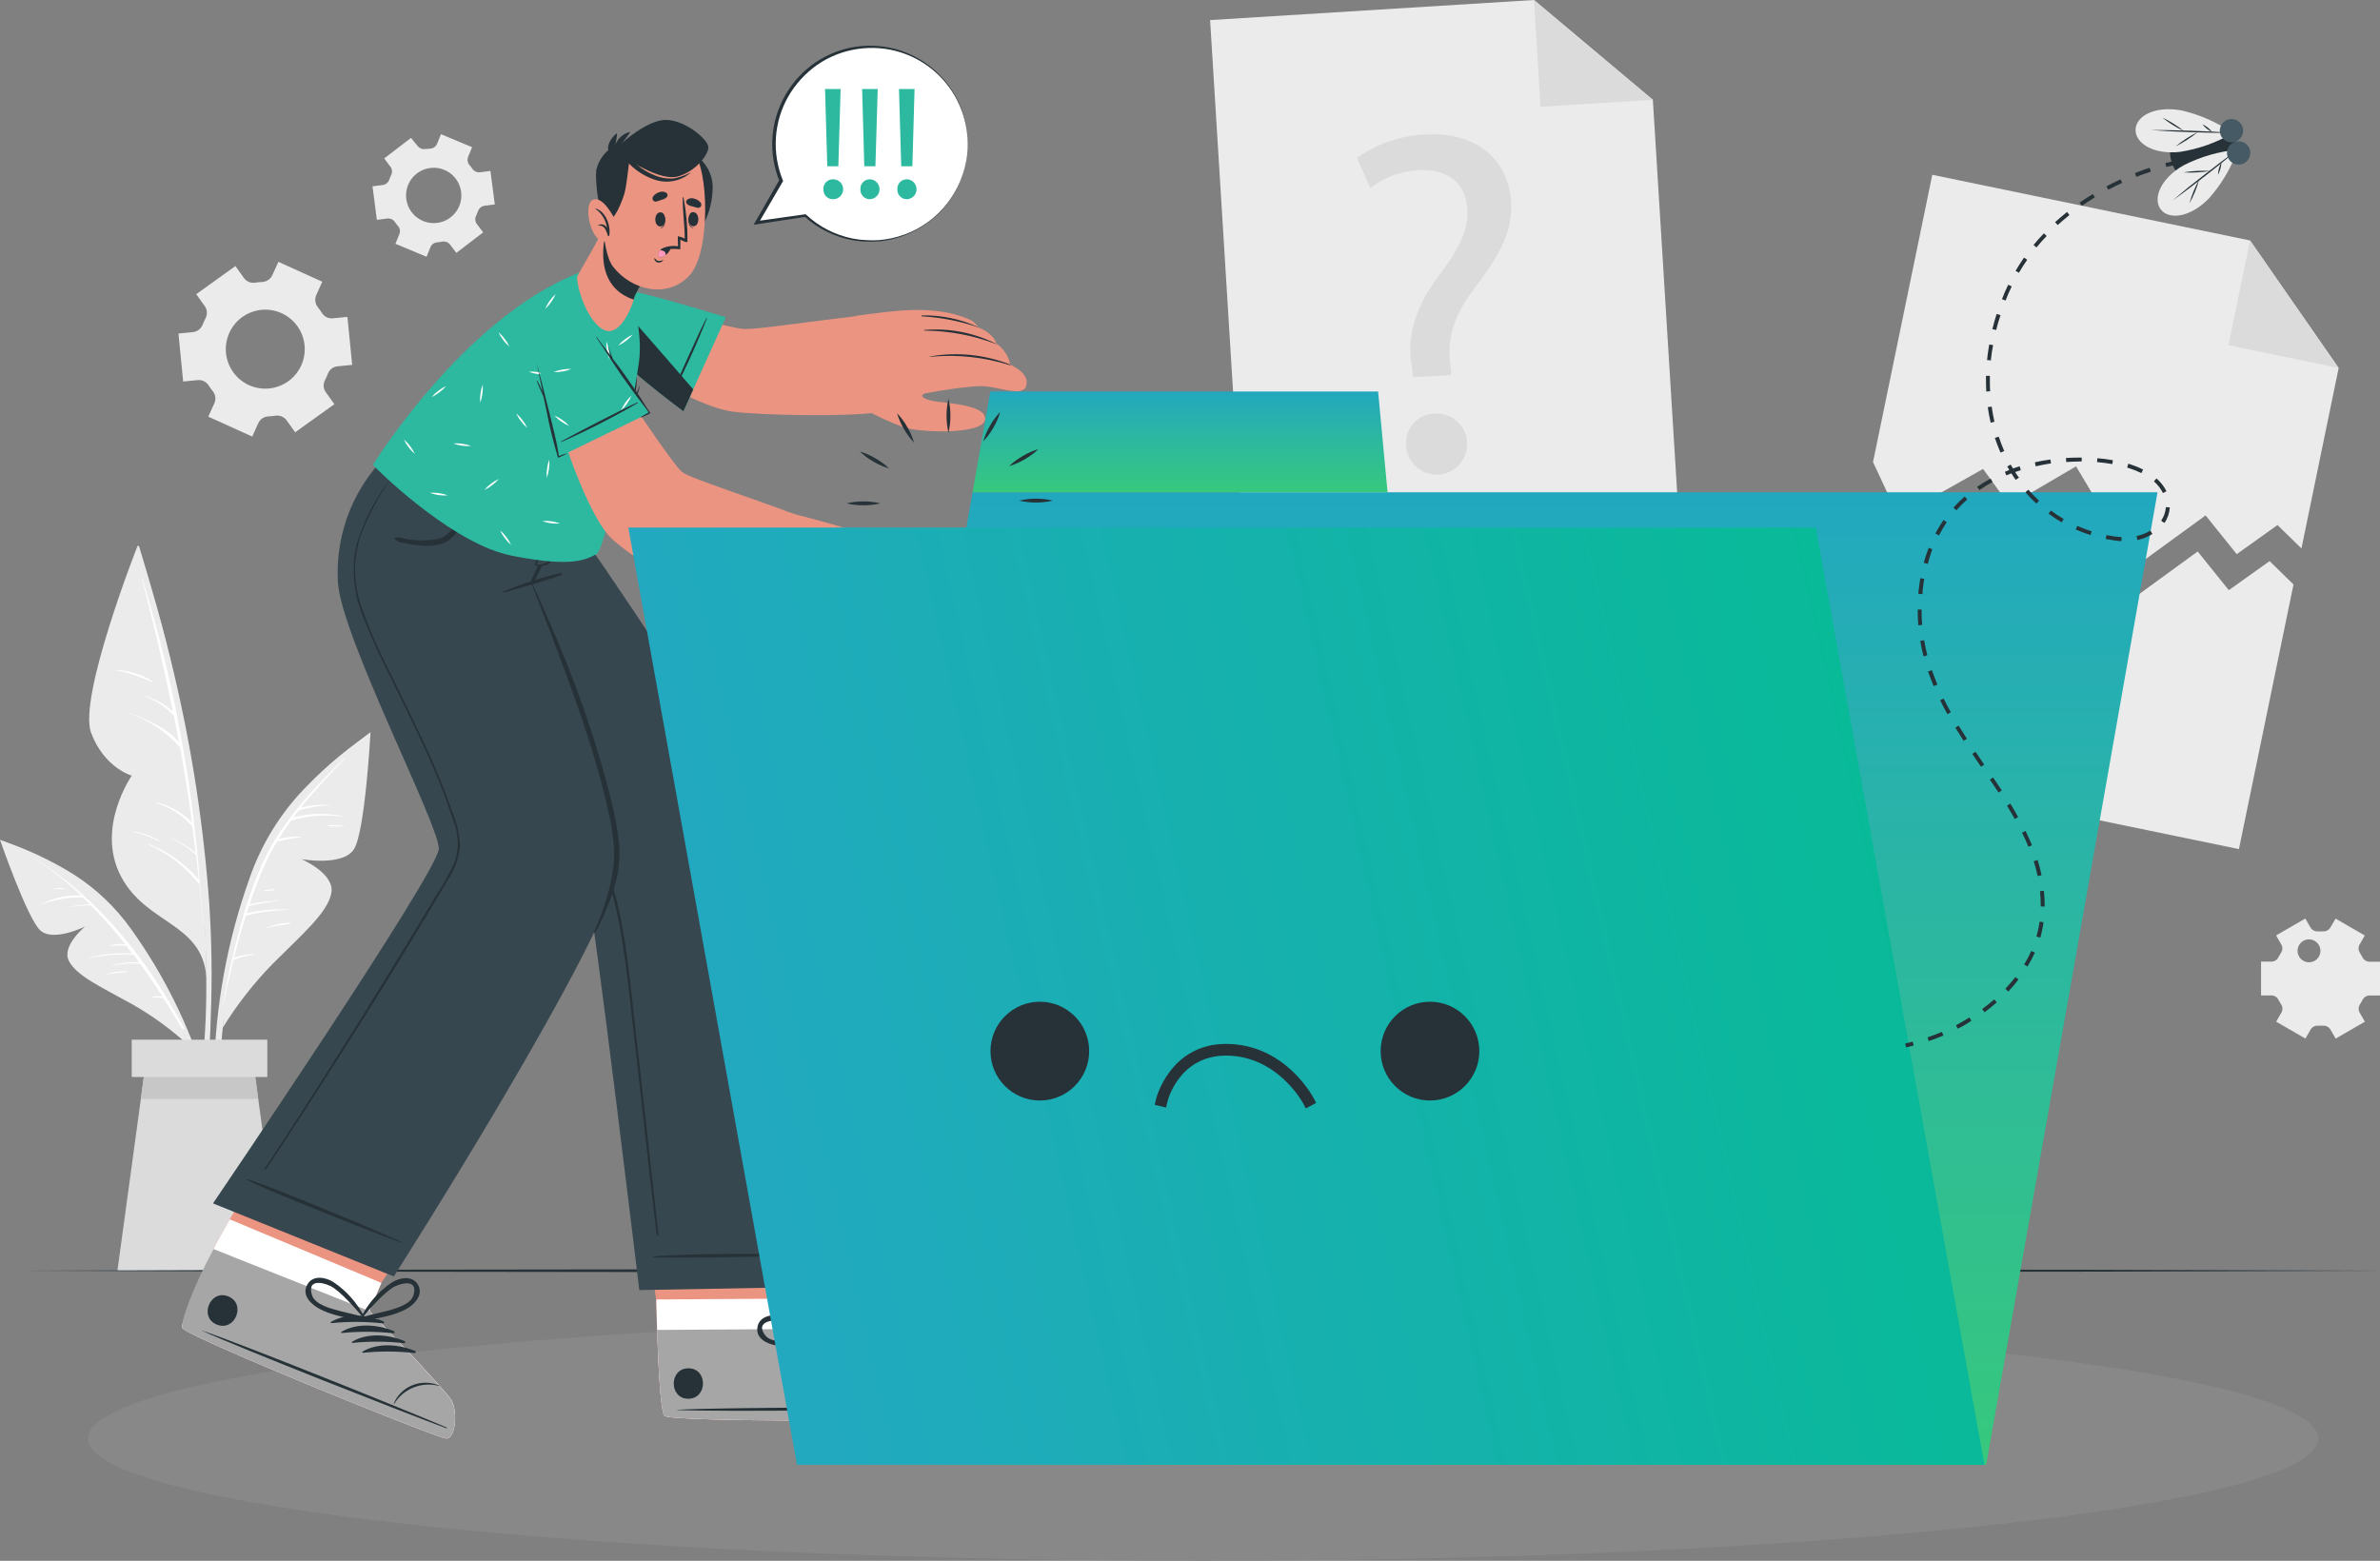 <svg width="186" height="122" viewBox="0 0 186 122" fill="none" xmlns="http://www.w3.org/2000/svg">
<rect x="0" y="0" width="186" height="122" fill="#808080" stroke="none"/>
<path d="M182.769 28.766L179.861 42.868L177.988 41.04L174.804 43.316L172.37 40.288L166.911 44.262L162.246 36.452L157.043 39.503L154.979 36.655L148.367 40.38L146.379 36.118L151.011 13.663L175.843 18.796L182.769 28.766Z" fill="#EBEBEB"/>
<path d="M175.845 18.794L182.769 28.765L174.155 26.985L175.845 18.794Z" fill="#DBDBDB"/>
<path d="M179.24 45.684L174.976 66.371L141.527 59.461L145.762 38.938L147.75 43.198L154.361 39.471L156.421 42.319L161.628 39.27L166.29 47.081L171.752 43.107L174.184 46.131L177.372 43.859L179.24 45.684Z" fill="#EBEBEB"/>
<path d="M131.367 43.259L97.278 45.37L94.571 1.57L119.881 0L129.173 7.804L131.367 43.259Z" fill="#EBEBEB"/>
<path d="M119.884 0L129.175 7.804L120.397 8.349L119.884 0Z" fill="#DBDBDB"/>
<path d="M110.446 29.473L110.312 28.484C109.969 26.436 110.528 24.146 112.306 21.751C113.908 19.622 114.78 18.1 114.683 16.372C114.574 14.424 113.282 13.196 110.878 13.293C109.504 13.364 108.184 13.852 107.093 14.693L106.045 12.341C107.619 11.224 109.483 10.59 111.41 10.515C115.795 10.271 117.929 12.87 118.096 15.769C118.242 18.365 116.899 20.315 115.191 22.594C113.622 24.672 113.109 26.385 113.33 28.322L113.425 29.314L110.446 29.473ZM109.905 34.862C109.867 34.551 109.894 34.237 109.984 33.938C110.073 33.638 110.224 33.361 110.426 33.123C110.629 32.885 110.878 32.692 111.159 32.555C111.44 32.419 111.746 32.342 112.058 32.33C112.531 32.287 113.006 32.385 113.423 32.614C113.84 32.842 114.179 33.19 114.398 33.612C114.616 34.035 114.703 34.513 114.649 34.986C114.594 35.458 114.4 35.904 114.091 36.265C113.782 36.626 113.372 36.887 112.914 37.014C112.456 37.141 111.971 37.129 111.52 36.978C111.069 36.827 110.674 36.545 110.384 36.168C110.094 35.791 109.923 35.336 109.893 34.862H109.905Z" fill="#DBDBDB"/>
<path d="M25.185 22.021L21.756 20.467L21.279 21.516C21.209 21.666 21.099 21.794 20.961 21.887C20.824 21.979 20.663 22.032 20.498 22.04C20.309 22.047 20.122 22.066 19.936 22.097C19.772 22.121 19.605 22.101 19.453 22.038C19.3 21.974 19.168 21.871 19.069 21.738L18.397 20.798L15.336 22.995L16.008 23.935C16.102 24.07 16.157 24.229 16.167 24.393C16.178 24.558 16.144 24.722 16.069 24.869C15.982 25.037 15.904 25.209 15.835 25.384C15.774 25.538 15.673 25.673 15.542 25.774C15.411 25.875 15.255 25.938 15.091 25.957L13.947 26.072L14.315 29.823L15.466 29.709C15.632 29.695 15.797 29.728 15.945 29.802C16.094 29.876 16.219 29.989 16.308 30.129C16.357 30.208 16.408 30.284 16.463 30.358C16.518 30.432 16.573 30.507 16.63 30.58C16.735 30.708 16.803 30.862 16.825 31.026C16.848 31.19 16.824 31.357 16.758 31.508L16.278 32.567L19.711 34.124L20.189 33.068C20.26 32.919 20.37 32.791 20.508 32.699C20.646 32.608 20.807 32.555 20.972 32.548C21.159 32.54 21.345 32.521 21.529 32.491C21.692 32.467 21.859 32.487 22.012 32.55C22.164 32.614 22.297 32.717 22.395 32.85L23.067 33.79L26.131 31.593L25.459 30.653C25.362 30.519 25.306 30.36 25.295 30.195C25.284 30.03 25.32 29.865 25.398 29.719C25.483 29.553 25.559 29.382 25.627 29.208C25.686 29.053 25.786 28.917 25.918 28.816C26.049 28.715 26.206 28.652 26.371 28.635L27.523 28.521L27.152 24.769L26 24.884C25.836 24.898 25.671 24.867 25.523 24.793C25.376 24.72 25.251 24.607 25.164 24.467C25.113 24.388 25.061 24.312 25.006 24.238C24.952 24.164 24.897 24.085 24.839 24.015C24.735 23.886 24.668 23.731 24.645 23.566C24.623 23.401 24.646 23.234 24.711 23.081L25.185 22.021ZM23.239 25.493C23.594 25.989 23.795 26.58 23.815 27.191C23.835 27.801 23.673 28.404 23.351 28.922C23.029 29.441 22.56 29.852 22.004 30.104C21.448 30.356 20.83 30.438 20.228 30.338C19.626 30.239 19.067 29.962 18.622 29.545C18.177 29.127 17.865 28.587 17.727 27.992C17.588 27.397 17.629 26.774 17.845 26.203C18.06 25.631 18.439 25.136 18.935 24.781C19.6 24.304 20.427 24.111 21.234 24.245C22.041 24.378 22.763 24.827 23.239 25.493Z" fill="#EBEBEB"/>
<path d="M180.164 71.798L177.878 73.118L178.282 73.818C178.343 73.919 178.373 74.034 178.369 74.152C178.365 74.269 178.328 74.382 178.261 74.479C178.191 74.588 178.124 74.701 178.064 74.82C178.014 74.924 177.935 75.013 177.836 75.074C177.738 75.136 177.624 75.168 177.507 75.166H176.705V77.81H177.514C177.63 77.809 177.744 77.841 177.843 77.902C177.941 77.964 178.02 78.052 178.07 78.157C178.131 78.276 178.198 78.386 178.267 78.498C178.334 78.594 178.372 78.708 178.375 78.825C178.379 78.942 178.349 79.058 178.289 79.159L177.885 79.859L180.17 81.179L180.578 80.476C180.637 80.376 180.722 80.295 180.824 80.242C180.927 80.188 181.042 80.164 181.158 80.172H181.547C181.662 80.164 181.778 80.188 181.88 80.242C181.983 80.296 182.068 80.377 182.128 80.476L182.535 81.182L184.818 79.862L184.414 79.159C184.356 79.058 184.328 78.943 184.332 78.827C184.337 78.711 184.373 78.598 184.438 78.502C184.508 78.392 184.575 78.276 184.635 78.161C184.685 78.056 184.764 77.968 184.863 77.906C184.961 77.845 185.075 77.813 185.191 77.814H186V75.172H185.185C185.069 75.173 184.955 75.141 184.856 75.08C184.758 75.018 184.679 74.93 184.629 74.825C184.568 74.71 184.501 74.596 184.431 74.484C184.367 74.387 184.33 74.275 184.326 74.159C184.322 74.043 184.35 73.928 184.407 73.827L184.811 73.124L182.529 71.804L182.121 72.497C182.062 72.597 181.977 72.678 181.874 72.732C181.772 72.785 181.657 72.81 181.541 72.801H181.152C181.036 72.81 180.92 72.785 180.817 72.732C180.714 72.678 180.628 72.597 180.568 72.497L180.164 71.798ZM181.346 74.323C181.346 74.561 181.251 74.789 181.083 74.957C180.915 75.124 180.687 75.219 180.45 75.219C180.212 75.218 179.985 75.124 179.817 74.956C179.649 74.788 179.555 74.56 179.555 74.322C179.555 74.084 179.649 73.856 179.817 73.688C179.985 73.52 180.212 73.426 180.45 73.425C180.687 73.425 180.915 73.519 181.083 73.687C181.251 73.855 181.346 74.083 181.346 74.321V74.323Z" fill="#EBEBEB"/>
<path d="M32.12 10.78L30.026 12.383L30.509 13.026C30.581 13.117 30.626 13.227 30.637 13.343C30.648 13.459 30.626 13.576 30.573 13.68C30.515 13.798 30.464 13.92 30.421 14.045C30.384 14.155 30.316 14.252 30.227 14.325C30.137 14.399 30.029 14.446 29.914 14.462L29.112 14.565L29.453 17.185L30.254 17.081C30.371 17.065 30.49 17.082 30.597 17.13C30.705 17.179 30.797 17.257 30.862 17.355C30.935 17.461 31.014 17.562 31.099 17.659C31.177 17.745 31.229 17.852 31.248 17.967C31.268 18.082 31.254 18.2 31.208 18.307L30.904 19.056L33.336 20.069L33.639 19.32C33.685 19.213 33.759 19.12 33.854 19.053C33.949 18.986 34.061 18.947 34.177 18.94L34.372 18.919L34.563 18.888C34.676 18.867 34.792 18.878 34.899 18.918C35.007 18.958 35.101 19.027 35.171 19.117L35.667 19.765L37.761 18.162L37.272 17.519C37.201 17.427 37.158 17.316 37.146 17.2C37.135 17.084 37.156 16.967 37.208 16.862C37.266 16.745 37.316 16.624 37.36 16.5C37.398 16.39 37.465 16.293 37.554 16.219C37.644 16.146 37.753 16.099 37.868 16.083L38.669 15.98L38.328 13.36L37.527 13.464C37.411 13.48 37.292 13.464 37.184 13.416C37.077 13.368 36.985 13.291 36.919 13.193C36.847 13.086 36.766 12.984 36.679 12.889C36.608 12.801 36.563 12.695 36.547 12.583C36.531 12.471 36.545 12.357 36.588 12.253L36.894 11.504L34.462 10.49L34.158 11.239C34.113 11.346 34.038 11.438 33.943 11.505C33.848 11.572 33.736 11.612 33.62 11.619L33.426 11.638L33.247 11.644C33.134 11.665 33.018 11.655 32.911 11.614C32.804 11.574 32.71 11.505 32.639 11.415L32.12 10.78ZM33.619 13.132C34.114 13.068 34.617 13.178 35.04 13.443C35.464 13.708 35.782 14.112 35.942 14.586C36.101 15.06 36.092 15.575 35.915 16.043C35.738 16.511 35.405 16.902 34.971 17.152C34.538 17.401 34.032 17.493 33.539 17.41C33.047 17.328 32.597 17.078 32.268 16.702C31.939 16.325 31.751 15.846 31.735 15.347C31.718 14.847 31.876 14.357 32.18 13.96C32.353 13.734 32.57 13.544 32.817 13.402C33.064 13.259 33.336 13.167 33.619 13.131V13.132Z" fill="#EBEBEB"/>
<path d="M16.474 79.425C16.588 76.484 16.547 73.54 16.352 70.604C15.917 64.539 14.993 58.519 13.589 52.604C12.818 49.275 11.869 46.001 10.878 42.731C10.848 42.63 10.69 42.658 10.717 42.761C13.778 54.292 16.288 66.189 16.115 78.176C16.066 81.523 15.677 84.825 15.361 88.159C15.361 88.247 15.498 88.284 15.519 88.192C16.092 85.303 16.411 82.37 16.474 79.425Z" fill="#EBEBEB"/>
<path d="M10.717 42.751C10.717 42.751 6.085 54.525 7.121 57.282C8.158 60.039 10.298 60.629 10.298 60.629C10.298 60.629 7.462 64.682 9.444 68.482C11.425 72.282 15.826 72.103 16.13 76.41C16.121 76.432 16.364 58.417 10.717 42.751Z" fill="#EBEBEB"/>
<path d="M15.616 68.992C15.624 68.973 15.624 68.951 15.616 68.931C15.008 60.893 13.502 52.948 11.124 45.245C11.124 45.224 11.078 45.23 11.085 45.245C12.003 48.694 12.813 52.156 13.516 55.632C12.893 55.042 12.133 54.617 11.303 54.397C11.303 54.397 11.279 54.416 11.303 54.421C12.174 54.741 12.957 55.262 13.589 55.943C13.723 56.63 13.856 57.309 13.981 57.993C12.944 56.834 11.51 56.259 10.072 55.711C10.069 55.713 10.066 55.715 10.064 55.718C10.062 55.721 10.061 55.724 10.061 55.728C10.061 55.731 10.062 55.735 10.064 55.738C10.066 55.741 10.069 55.743 10.072 55.745C11.618 56.276 12.998 57.202 14.078 58.431C14.43 60.384 14.74 62.345 15.007 64.312C14.259 63.528 13.299 62.977 12.245 62.727C12.211 62.727 12.193 62.767 12.226 62.776C13.31 63.095 14.277 63.723 15.01 64.583H15.028C15.12 65.273 15.207 65.966 15.29 66.661C14.711 66.171 14.058 65.776 13.354 65.493C13.336 65.493 13.324 65.514 13.354 65.52C14.072 65.832 14.73 66.267 15.296 66.808H15.32C15.396 67.468 15.473 68.128 15.539 68.788C14.495 67.525 13.141 66.556 11.609 65.977C11.602 65.977 11.596 65.98 11.592 65.984C11.587 65.989 11.585 65.995 11.585 66.001C11.585 66.008 11.587 66.014 11.592 66.019C11.596 66.023 11.602 66.026 11.609 66.026C13.121 66.693 14.45 67.717 15.481 69.011C15.492 69.025 15.508 69.035 15.525 69.041C15.543 69.046 15.561 69.046 15.579 69.041C15.679 70.054 15.77 71.067 15.843 72.084C15.843 72.087 15.844 72.09 15.846 72.092C15.849 72.094 15.852 72.096 15.855 72.096C15.858 72.096 15.861 72.094 15.863 72.092C15.866 72.09 15.867 72.087 15.867 72.084C15.787 71.063 15.704 70.033 15.616 68.992Z" fill="white"/>
<path d="M11.893 53.238C11.055 52.716 10.096 52.416 9.109 52.368C9.105 52.368 9.1 52.37 9.096 52.373C9.093 52.377 9.091 52.382 9.091 52.386C9.091 52.391 9.093 52.396 9.096 52.4C9.1 52.403 9.105 52.405 9.109 52.405C10.063 52.586 10.989 52.893 11.863 53.317C11.9 53.327 11.927 53.263 11.893 53.238Z" fill="white"/>
<path d="M12.455 65.703C11.81 65.333 11.101 65.09 10.364 64.988C10.34 64.988 10.337 65.022 10.364 65.028C11.083 65.172 11.779 65.416 12.431 65.752C12.459 65.767 12.483 65.716 12.455 65.703Z" fill="white"/>
<path d="M28.655 57.487C26.696 58.843 24.896 60.416 23.291 62.178C21.635 64.043 20.358 66.214 19.531 68.567C17.77 73.471 16.823 78.631 16.727 83.841C16.668 86.727 16.944 89.609 17.55 92.43C17.555 92.451 17.567 92.47 17.585 92.482C17.603 92.493 17.625 92.498 17.646 92.494C17.667 92.49 17.685 92.478 17.698 92.46C17.71 92.443 17.715 92.421 17.711 92.4C16.957 87.421 16.985 82.355 17.796 77.385C18.593 72.516 19.842 67.217 22.936 63.258C24.62 61.101 26.72 59.407 28.797 57.654C28.907 57.557 28.768 57.409 28.655 57.487Z" fill="#EBEBEB"/>
<path d="M17.41 80.329C18.525 78.523 19.836 76.846 21.319 75.327C23.638 73.005 25.589 71.357 25.893 69.823C26.197 68.29 23.571 67.158 23.571 67.158C23.571 67.158 26.775 67.736 27.656 66.388C28.537 65.04 28.957 57.233 28.957 57.233C28.957 57.233 23.12 61.405 20.401 67.253C17.681 73.101 17.41 80.329 17.41 80.329Z" fill="#EBEBEB"/>
<path d="M26.939 59.236C24.483 61.648 22.012 64.223 20.556 67.396C20.061 68.491 19.63 69.613 19.264 70.758C19.192 70.987 19.116 71.22 19.046 71.451C19.042 71.463 19.042 71.476 19.046 71.488C18.359 73.86 17.805 76.268 17.386 78.702C17.386 78.718 17.407 78.723 17.41 78.702C17.663 77.485 17.939 76.268 18.249 75.03C18.261 75.032 18.274 75.032 18.286 75.03C18.77 74.824 19.282 74.692 19.806 74.64C19.839 74.64 19.836 74.576 19.806 74.579C19.289 74.602 18.777 74.695 18.286 74.856C18.569 73.752 18.875 72.647 19.222 71.561C20.356 71.286 21.517 71.134 22.684 71.108V71.09C21.542 71.036 20.397 71.132 19.28 71.376C19.34 71.191 19.404 71.005 19.465 70.819C20.224 70.639 20.993 70.508 21.769 70.427V70.403C21.01 70.418 20.254 70.51 19.514 70.677C19.818 69.737 20.174 68.809 20.553 67.908C20.87 67.173 21.239 66.461 21.657 65.779C22.272 65.624 22.896 65.513 23.526 65.444V65.414C22.938 65.369 22.347 65.427 21.779 65.585C22.083 65.09 22.408 64.603 22.752 64.131C24.042 63.759 25.395 63.656 26.727 63.827C26.731 63.825 26.734 63.823 26.737 63.819C26.739 63.816 26.74 63.812 26.74 63.807C26.74 63.803 26.739 63.799 26.737 63.795C26.734 63.792 26.731 63.789 26.727 63.788C25.467 63.529 24.165 63.566 22.921 63.894C23.058 63.711 23.201 63.529 23.344 63.349C24.132 63.105 24.95 62.975 25.775 62.963V62.935C25.009 62.866 24.237 62.935 23.495 63.139C24.578 61.794 25.772 60.529 26.954 59.278C27.039 59.211 26.996 59.178 26.939 59.236Z" fill="white"/>
<path d="M26.862 64.557C26.478 64.499 26.088 64.486 25.701 64.517C25.655 64.517 25.659 64.596 25.701 64.599C26.084 64.599 26.47 64.581 26.853 64.599C26.857 64.598 26.861 64.596 26.864 64.592C26.867 64.589 26.869 64.585 26.87 64.581C26.871 64.576 26.871 64.572 26.87 64.568C26.868 64.563 26.866 64.56 26.862 64.557Z" fill="white"/>
<path d="M22.671 72.129C22.055 72.141 21.446 72.263 20.872 72.488V72.516C21.479 72.372 22.066 72.314 22.668 72.211C22.676 72.208 22.682 72.202 22.687 72.195C22.692 72.188 22.694 72.18 22.695 72.171C22.695 72.163 22.693 72.154 22.689 72.147C22.684 72.14 22.678 72.134 22.671 72.129V72.129Z" fill="white"/>
<path d="M21.413 69.514C21.157 69.512 20.902 69.534 20.65 69.581C20.646 69.583 20.642 69.586 20.639 69.59C20.636 69.594 20.635 69.599 20.635 69.604C20.635 69.609 20.636 69.614 20.639 69.618C20.642 69.622 20.646 69.625 20.65 69.627C20.905 69.641 21.16 69.63 21.413 69.593C21.424 69.593 21.433 69.589 21.441 69.582C21.448 69.574 21.453 69.564 21.453 69.554C21.453 69.543 21.448 69.533 21.441 69.526C21.433 69.519 21.424 69.514 21.413 69.514V69.514Z" fill="white"/>
<path d="M0.301 65.768C2.2 66.413 4.02 67.271 5.726 68.327C7.497 69.453 9.032 70.912 10.247 72.623C12.803 76.185 14.76 80.14 16.04 84.334C16.754 86.656 17.195 89.053 17.354 91.478C17.35 91.493 17.342 91.508 17.329 91.518C17.317 91.528 17.301 91.534 17.285 91.534C17.269 91.534 17.253 91.528 17.241 91.518C17.229 91.508 17.22 91.493 17.217 91.478C16.68 87.274 15.489 83.181 13.685 79.347C11.911 75.589 9.679 71.592 6.263 69.103C4.366 67.836 2.343 66.771 0.226 65.924C0.116 65.887 0.191 65.732 0.301 65.768Z" fill="#EBEBEB"/>
<path d="M14.677 81.653C13.357 80.45 11.908 79.396 10.358 78.51C7.945 77.168 5.984 76.286 5.385 75.114C4.786 73.943 6.65 72.422 6.65 72.422C6.65 72.422 4.189 73.639 3.167 72.742C2.144 71.844 -0.001 65.639 -0.001 65.639C-0.001 65.639 5.686 67.662 9.233 71.768C12.78 75.874 14.677 81.653 14.677 81.653Z" fill="#EBEBEB"/>
<path d="M14.38 80.372C11.537 75.029 7.741 70.195 2.547 67.019C3.904 67.893 5.178 68.891 6.352 70C5.294 69.943 4.24 70.165 3.295 70.645C3.292 70.647 3.289 70.649 3.287 70.652C3.285 70.655 3.284 70.658 3.284 70.662C3.284 70.665 3.285 70.669 3.287 70.672C3.289 70.674 3.292 70.677 3.295 70.678C4.3 70.3 5.369 70.12 6.442 70.146C6.454 70.149 6.467 70.149 6.479 70.146C6.664 70.318 6.843 70.499 7.026 70.678C6.476 70.703 5.928 70.775 5.39 70.894V70.918C5.958 70.81 6.536 70.762 7.114 70.775C8.066 71.737 8.962 72.753 9.798 73.817C9.415 73.762 9.024 73.79 8.653 73.899C8.648 73.899 8.642 73.901 8.638 73.906C8.634 73.909 8.632 73.915 8.632 73.921C8.632 73.926 8.634 73.931 8.638 73.936C8.642 73.939 8.648 73.942 8.653 73.942C9.057 73.896 9.464 73.891 9.869 73.926C10.024 74.124 10.173 74.322 10.335 74.535C9.174 74.461 8.009 74.574 6.885 74.869C6.866 74.869 6.885 74.9 6.885 74.897C8.056 74.652 9.254 74.56 10.45 74.623C10.595 74.815 10.732 75.012 10.875 75.207C10.183 75.19 9.491 75.27 8.82 75.444C8.816 75.446 8.813 75.448 8.811 75.452C8.808 75.456 8.807 75.46 8.807 75.464C8.807 75.468 8.808 75.472 8.811 75.476C8.813 75.48 8.816 75.482 8.82 75.484C9.519 75.333 10.235 75.278 10.948 75.319C11.556 76.162 12.146 77.026 12.708 77.897C12.403 77.843 12.091 77.863 11.796 77.954V77.978C12.121 77.955 12.448 77.972 12.769 78.027C13.275 78.814 13.764 79.61 14.234 80.416C14.309 80.494 14.419 80.442 14.38 80.372Z" fill="white"/>
<path d="M9.957 75.937C9.398 75.898 8.837 75.968 8.304 76.141V76.165C8.847 76.072 9.397 76.014 9.948 75.993C9.988 75.995 9.998 75.942 9.957 75.937Z" fill="white"/>
<path d="M4.997 69.428C4.742 69.407 4.486 69.422 4.234 69.471C4.207 69.471 4.216 69.519 4.234 69.516C4.487 69.489 4.733 69.498 4.982 69.492C4.99 69.493 4.999 69.491 5.005 69.487C5.012 69.482 5.017 69.475 5.019 69.467C5.021 69.459 5.019 69.451 5.016 69.444C5.012 69.437 5.005 69.431 4.998 69.428H4.997Z" fill="white"/>
<path d="M22.011 99.326H9.176L11.007 85.905L11.475 82.464H19.715L20.183 85.905L22.011 99.326Z" fill="#DBDBDB"/>
<path d="M20.181 85.903H11.006L11.474 82.462H19.714L20.181 85.903Z" fill="#C7C7C7"/>
<path d="M20.89 81.269H10.294V84.184H20.89V81.269Z" fill="#DBDBDB"/>
<path d="M1.015 99.325L24.118 99.252L47.221 99.224L93.426 99.173L139.631 99.224L162.734 99.252L185.836 99.325L162.734 99.401L139.631 99.425L93.426 99.476L47.221 99.425L24.118 99.397L1.015 99.325Z" fill="#263238"/>
<path d="M94.034 122.001C142.166 122.001 181.186 117.72 181.186 112.441C181.186 107.161 142.166 102.881 94.034 102.881C45.901 102.881 6.881 107.161 6.881 112.441C6.881 117.72 45.901 122.001 94.034 122.001Z" fill="#888888"/>
<path d="M73.746 110.858C73.038 111.099 52.731 111.163 51.954 110.682C51.65 110.499 51.476 107.539 51.346 103.955C51.319 103.182 51.297 102.382 51.279 101.572L49.658 90.729L63.235 90.641L64.515 101.487L64.463 103.872C64.463 103.872 72.25 107.326 73.047 107.952C73.843 108.579 74.454 110.618 73.746 110.858Z" fill="#EB9481"/>
<path d="M73.746 110.858C73.037 111.099 52.731 111.162 51.953 110.682C51.594 110.456 51.4 106.133 51.291 101.574L64.5 101.488L64.448 103.874C64.448 103.874 72.235 107.327 73.032 107.954C73.829 108.58 74.454 110.618 73.746 110.858Z" fill="white"/>
<path d="M73.748 110.858C73.039 111.098 52.733 111.162 51.956 110.681C51.652 110.498 51.478 107.538 51.348 103.954L64.439 103.872C64.439 103.872 72.226 107.326 73.022 107.952C73.819 108.579 74.453 110.618 73.748 110.858Z" fill="#A6A6A6"/>
<path d="M73.451 110.046C70.047 109.972 56.308 110.006 52.938 110.195C52.91 110.195 52.91 110.213 52.938 110.216C56.314 110.359 70.048 110.216 73.451 110.101C73.523 110.097 73.523 110.046 73.451 110.046Z" fill="#263238"/>
<path d="M71.722 107.225C71.343 107.217 70.967 107.287 70.617 107.432C70.267 107.576 69.951 107.792 69.688 108.065C69.21 108.553 68.94 109.207 68.935 109.891C68.935 109.912 68.971 109.912 68.974 109.891C69.087 109.218 69.415 108.599 69.908 108.127C70.4 107.656 71.033 107.356 71.71 107.274C71.713 107.275 71.716 107.276 71.72 107.275C71.723 107.275 71.727 107.274 71.73 107.272C71.733 107.271 71.736 107.268 71.738 107.266C71.74 107.263 71.742 107.26 71.742 107.256C71.743 107.253 71.743 107.249 71.743 107.246C71.742 107.242 71.741 107.239 71.739 107.236C71.737 107.233 71.734 107.231 71.731 107.229C71.728 107.227 71.725 107.226 71.722 107.225Z" fill="#263238"/>
<path d="M65.767 104.206C64.405 104.191 62.828 104.678 61.983 105.798C61.952 105.84 62.013 105.886 62.053 105.865C63.242 105.237 64.495 104.737 65.791 104.375C65.811 104.37 65.828 104.357 65.839 104.34C65.85 104.322 65.854 104.301 65.851 104.281C65.848 104.261 65.838 104.242 65.822 104.229C65.807 104.215 65.787 104.208 65.766 104.208L65.767 104.206Z" fill="#263238"/>
<path d="M66.825 104.611C65.46 104.611 63.883 105.086 63.041 106.203C63.008 106.248 63.068 106.294 63.111 106.273C64.299 105.642 65.551 105.141 66.846 104.779C66.866 104.773 66.882 104.76 66.894 104.743C66.905 104.726 66.909 104.706 66.907 104.686C66.904 104.666 66.895 104.647 66.88 104.633C66.865 104.62 66.845 104.612 66.825 104.611Z" fill="#263238"/>
<path d="M67.876 105.02C66.514 105.02 64.937 105.491 64.092 106.611C64.062 106.653 64.122 106.699 64.162 106.678C65.352 106.05 66.605 105.551 67.9 105.189C67.92 105.183 67.937 105.17 67.948 105.153C67.959 105.135 67.963 105.115 67.961 105.094C67.958 105.074 67.948 105.056 67.932 105.042C67.916 105.029 67.897 105.021 67.876 105.021V105.02Z" fill="#263238"/>
<path d="M68.931 105.427C67.566 105.412 65.988 105.899 65.147 107.018C65.113 107.061 65.177 107.107 65.216 107.085C66.406 106.457 67.659 105.958 68.955 105.596C68.975 105.59 68.992 105.578 69.003 105.56C69.014 105.543 69.018 105.522 69.015 105.502C69.012 105.482 69.002 105.463 68.987 105.45C68.971 105.436 68.951 105.429 68.931 105.429V105.427Z" fill="#263238"/>
<path d="M53.795 106.954C52.275 106.954 52.275 109.343 53.795 109.334C55.315 109.324 55.327 106.945 53.795 106.954Z" fill="#263238"/>
<path d="M67.23 100.562C66.539 99.989 65.67 100.562 65.248 101.149C64.544 102.188 64.125 103.392 64.032 104.643C64.032 104.649 64.033 104.654 64.035 104.659C64.037 104.664 64.04 104.669 64.044 104.673C64.048 104.676 64.053 104.679 64.058 104.681C64.063 104.683 64.069 104.683 64.074 104.683C64.08 104.709 64.091 104.733 64.108 104.753C64.124 104.773 64.146 104.79 64.17 104.8C64.194 104.81 64.22 104.815 64.246 104.813C64.272 104.811 64.298 104.803 64.32 104.79C65.287 104.117 66.406 103.515 67.138 102.562C67.555 102.007 67.895 101.095 67.23 100.562ZM65.57 103.465C65.102 103.808 64.618 104.128 64.163 104.49C64.406 103.808 64.615 103.121 64.926 102.464C65.069 102.149 65.233 101.844 65.418 101.551C65.722 101.098 67.047 99.954 67.187 101.437C67.266 102.248 66.126 103.057 65.57 103.465V103.465Z" fill="#263238"/>
<path d="M60.64 105.159C61.825 105.336 63.05 104.995 64.214 104.809C64.239 104.803 64.263 104.79 64.282 104.773C64.302 104.756 64.317 104.734 64.327 104.71C64.337 104.685 64.341 104.659 64.338 104.633C64.336 104.607 64.328 104.582 64.314 104.56C64.318 104.556 64.322 104.552 64.324 104.547C64.326 104.542 64.328 104.536 64.328 104.531C64.328 104.525 64.326 104.52 64.324 104.515C64.322 104.51 64.318 104.506 64.314 104.502C63.379 103.667 62.24 103.093 61.013 102.838C60.296 102.701 59.281 102.899 59.19 103.791C59.08 104.631 59.947 105.05 60.64 105.159ZM59.813 104.387C58.901 103.218 60.642 103.118 61.166 103.241C61.505 103.326 61.838 103.434 62.162 103.563C62.826 103.839 63.476 104.149 64.108 104.491C63.531 104.549 62.964 104.653 62.388 104.732C61.703 104.821 60.324 105.029 59.813 104.387Z" fill="#263238"/>
<path d="M29.696 40.608C29.696 40.608 45.461 67.456 45.883 69.342C46.531 72.239 49.962 100.842 49.962 100.842L66.375 100.538C66.375 100.538 63.548 75.318 60.871 67.009C58.944 61.024 45.03 41.174 45.03 41.174L29.696 40.608Z" fill="#37474F"/>
<path d="M64.883 98.031C62.528 98.012 54.178 97.916 51.041 98.21C51.017 98.21 51.02 98.252 51.041 98.256C52.12 98.411 62.524 98.17 64.879 98.095C64.884 98.096 64.889 98.097 64.894 98.096C64.899 98.095 64.904 98.093 64.908 98.09C64.912 98.087 64.916 98.084 64.918 98.079C64.921 98.075 64.922 98.07 64.922 98.065C64.923 98.059 64.922 98.054 64.92 98.05C64.918 98.045 64.915 98.041 64.911 98.038C64.907 98.034 64.902 98.032 64.897 98.031C64.892 98.03 64.887 98.03 64.882 98.031H64.883Z" fill="#263238"/>
<path d="M32.385 43.073C33.419 44.695 34.513 46.281 35.564 47.892C36.616 49.504 37.674 51.111 38.716 52.718C40.795 55.964 42.822 59.23 44.795 62.518C45.758 64.042 46.581 65.65 47.256 67.322C47.872 68.995 48.335 70.72 48.639 72.477C48.961 74.239 49.174 76.019 49.371 77.799C49.574 79.691 49.785 81.585 50.006 83.48C50.438 87.356 50.87 91.232 51.304 95.108C51.356 95.583 51.408 96.057 51.456 96.535C51.455 96.551 51.448 96.565 51.436 96.576C51.424 96.587 51.409 96.593 51.393 96.593C51.377 96.593 51.361 96.587 51.349 96.576C51.338 96.565 51.33 96.551 51.329 96.535C50.845 92.686 50.444 88.822 50.006 84.973C49.787 83.052 49.57 81.132 49.353 79.213C49.149 77.427 48.952 75.638 48.678 73.864C48.425 72.113 48.038 70.384 47.523 68.692C46.956 66.939 46.196 65.255 45.256 63.671C43.356 60.388 41.344 57.163 39.333 53.933C37.321 50.703 35.254 47.45 33.132 44.261C32.871 43.869 32.606 43.476 32.331 43.09C32.312 43.07 32.367 43.043 32.385 43.073Z" fill="#263238"/>
<path d="M34.861 112.44C34.113 112.394 14.801 104.563 14.266 103.821C14.242 103.777 14.231 103.727 14.236 103.678C14.236 103.011 15.576 100.687 16.696 97.632C16.766 97.437 17.264 96.531 17.955 95.31C19.873 91.967 23.216 86.207 23.216 86.207L35.839 91.227L29.797 100.278L28.858 102.468C28.858 102.468 34.782 108.598 35.28 109.466C35.778 110.334 35.605 112.482 34.861 112.44Z" fill="#EB9481"/>
<path d="M34.861 112.44C34.113 112.394 14.801 104.563 14.266 103.821C14.242 103.777 14.231 103.727 14.236 103.678C14.236 103.012 15.576 100.687 16.696 97.632C16.766 97.437 17.264 96.531 17.955 95.311L29.809 100.279L28.87 102.47C28.87 102.47 34.794 108.599 35.292 109.467C35.79 110.336 35.605 112.483 34.861 112.44Z" fill="white"/>
<path d="M34.86 112.441C34.112 112.395 14.8 104.564 14.265 103.821C14.058 103.538 14.921 100.9 16.696 97.635L28.854 102.476C28.854 102.476 34.778 108.6 35.279 109.473C35.78 110.346 35.607 112.483 34.86 112.441Z" fill="#A6A6A6"/>
<path d="M34.893 111.576C31.765 110.231 19.018 105.103 15.823 104.015C15.796 104.015 15.79 104.015 15.823 104.033C18.896 105.432 31.683 110.459 34.879 111.64C34.941 111.652 34.959 111.603 34.893 111.576Z" fill="#263238"/>
<path d="M34.347 108.311C34 108.159 33.626 108.08 33.247 108.08C32.868 108.08 32.493 108.159 32.146 108.311C31.523 108.585 31.029 109.088 30.767 109.717C30.767 109.735 30.794 109.75 30.803 109.733C31.162 109.149 31.699 108.698 32.336 108.446C32.972 108.194 33.672 108.156 34.332 108.336C34.337 108.335 34.342 108.331 34.345 108.327C34.347 108.322 34.348 108.317 34.347 108.311Z" fill="#263238"/>
<path d="M29.96 103.278C28.704 102.752 27.058 102.612 25.856 103.336C25.811 103.363 25.856 103.427 25.896 103.424C27.234 103.288 28.583 103.295 29.92 103.445C29.94 103.447 29.961 103.442 29.978 103.43C29.994 103.418 30.006 103.4 30.011 103.38C30.016 103.36 30.013 103.339 30.004 103.321C29.994 103.302 29.979 103.288 29.959 103.281L29.96 103.278Z" fill="#263238"/>
<path d="M30.783 104.051C29.528 103.525 27.881 103.385 26.68 104.108C26.634 104.136 26.68 104.199 26.719 104.196C28.058 104.059 29.407 104.066 30.743 104.218C30.764 104.22 30.784 104.214 30.801 104.202C30.818 104.19 30.83 104.173 30.835 104.153C30.839 104.133 30.837 104.111 30.827 104.093C30.818 104.075 30.802 104.061 30.783 104.053L30.783 104.051Z" fill="#263238"/>
<path d="M31.61 104.824C30.351 104.298 28.704 104.158 27.507 104.882C27.458 104.909 27.507 104.973 27.543 104.97C28.882 104.832 30.231 104.84 31.567 104.991C31.588 104.994 31.61 104.989 31.627 104.978C31.645 104.966 31.657 104.948 31.663 104.928C31.668 104.908 31.665 104.886 31.655 104.867C31.646 104.848 31.63 104.834 31.61 104.827L31.61 104.824Z" fill="#263238"/>
<path d="M32.434 105.598C31.175 105.071 29.531 104.931 28.33 105.649C28.282 105.68 28.33 105.744 28.367 105.74C29.705 105.603 31.054 105.61 32.391 105.761C32.412 105.765 32.433 105.76 32.45 105.748C32.468 105.737 32.481 105.719 32.486 105.698C32.491 105.678 32.489 105.656 32.479 105.638C32.469 105.619 32.453 105.604 32.433 105.597L32.434 105.598Z" fill="#263238"/>
<path d="M17.829 101.329C16.41 100.763 15.528 102.975 16.954 103.541C18.379 104.106 19.264 101.895 17.829 101.329Z" fill="#263238"/>
<path d="M32.68 100.45C32.251 99.661 31.239 99.856 30.62 100.248C29.58 100.945 28.742 101.903 28.188 103.026C28.186 103.031 28.185 103.036 28.185 103.042C28.184 103.047 28.186 103.053 28.188 103.058C28.19 103.063 28.194 103.067 28.198 103.07C28.202 103.074 28.207 103.076 28.212 103.078C28.212 103.178 28.279 103.296 28.398 103.272C29.55 103.008 30.811 102.871 31.844 102.263C32.44 101.91 33.084 101.195 32.68 100.45ZM30.051 102.516C29.488 102.659 28.923 102.774 28.367 102.938C28.827 102.384 29.315 101.852 29.829 101.347C30.082 101.106 30.351 100.883 30.634 100.678C31.075 100.374 32.741 99.811 32.315 101.238C32.081 102.025 30.723 102.345 30.051 102.516Z" fill="#263238"/>
<path d="M24.847 102.235C25.88 102.843 27.142 102.987 28.291 103.254C28.409 103.282 28.488 103.163 28.479 103.059C28.485 103.059 28.49 103.057 28.495 103.053C28.499 103.05 28.503 103.046 28.506 103.04C28.508 103.035 28.509 103.03 28.509 103.024C28.508 103.018 28.506 103.013 28.503 103.008C27.95 101.883 27.112 100.923 26.072 100.224C25.464 99.828 24.445 99.63 24.012 100.416C23.578 101.201 24.242 101.879 24.847 102.235ZM24.373 101.204C23.95 99.777 25.613 100.345 26.053 100.65C26.336 100.855 26.604 101.08 26.854 101.323C27.367 101.829 27.854 102.361 28.313 102.917C27.757 102.752 27.191 102.634 26.629 102.491C25.951 102.311 24.604 102.007 24.373 101.207L24.373 101.204Z" fill="#263238"/>
<path d="M30.777 99.775L16.647 94.063C16.647 94.063 34.166 68.278 34.293 66.358C34.408 64.66 26.713 49.868 26.412 45.556C26.289 43.589 26.62 41.62 27.377 39.801C28.135 37.983 29.3 36.362 30.783 35.065L45.357 41.269C44.335 42.819 42.988 44.128 41.409 45.102C41.409 45.102 48.883 62.202 48.457 67.459C48.031 72.717 30.777 99.775 30.777 99.775Z" fill="#37474F"/>
<path d="M31.404 97.084C29.361 96.205 29.96 96.427 27.905 95.563C26.902 95.143 20.306 92.395 19.291 92.167C19.27 92.167 19.255 92.197 19.276 92.209C20.154 92.748 26.805 95.38 27.816 95.781C29.886 96.597 29.3 96.341 31.378 97.132C31.382 97.136 31.386 97.14 31.39 97.142C31.395 97.144 31.4 97.145 31.405 97.144C31.411 97.144 31.416 97.142 31.42 97.139C31.424 97.136 31.428 97.132 31.43 97.127C31.432 97.123 31.433 97.118 31.433 97.112C31.433 97.107 31.431 97.102 31.428 97.098C31.426 97.093 31.422 97.09 31.417 97.087C31.413 97.085 31.408 97.084 31.402 97.084L31.404 97.084Z" fill="#263238"/>
<path d="M43.795 44.79C42.277 45.144 40.793 45.626 39.357 46.232C39.351 46.234 39.346 46.237 39.341 46.241C39.337 46.245 39.333 46.25 39.33 46.256C39.328 46.261 39.326 46.267 39.326 46.273C39.325 46.279 39.326 46.285 39.328 46.291C39.33 46.297 39.333 46.302 39.337 46.307C39.341 46.312 39.346 46.315 39.352 46.318C39.357 46.321 39.363 46.322 39.369 46.323C39.376 46.323 39.382 46.322 39.387 46.32C40.875 45.885 42.391 45.477 43.855 44.963C43.968 44.924 43.91 44.766 43.795 44.79Z" fill="#263238"/>
<path d="M42.06 44.199C41.918 44.451 41.793 44.712 41.686 44.981C41.581 45.185 41.516 45.407 41.494 45.635C41.494 45.681 41.555 45.693 41.583 45.663C41.735 45.48 41.858 45.275 41.947 45.054C42.072 44.814 42.199 44.577 42.318 44.33C42.327 44.313 42.333 44.295 42.335 44.275C42.337 44.256 42.335 44.236 42.329 44.218C42.323 44.2 42.314 44.182 42.301 44.168C42.289 44.153 42.273 44.141 42.256 44.132C42.239 44.123 42.22 44.118 42.201 44.117C42.181 44.115 42.162 44.118 42.144 44.124C42.126 44.13 42.109 44.14 42.094 44.153C42.08 44.166 42.068 44.182 42.06 44.199Z" fill="#263238"/>
<path d="M42.242 42.817C42.333 42.592 42.422 42.37 42.516 42.145C42.61 41.919 42.729 41.686 42.82 41.451C42.82 41.414 42.892 41.451 42.877 41.478C42.786 41.704 42.728 41.941 42.658 42.172C42.589 42.404 42.51 42.634 42.434 42.866C42.292 43.3 42.125 43.724 41.932 44.138C42.171 44.15 42.41 44.108 42.632 44.016C42.857 43.871 43.031 43.658 43.127 43.408C43.255 43.158 43.373 42.903 43.504 42.653C43.665 42.384 43.8 42.099 43.908 41.804C43.908 41.768 43.981 41.804 43.965 41.832C43.767 42.456 43.508 43.058 43.191 43.63C43.054 43.852 42.947 44.088 42.699 44.171C42.429 44.247 42.146 44.266 41.869 44.229C41.832 44.229 41.79 44.229 41.802 44.171C41.926 43.713 42.073 43.261 42.242 42.814V42.817Z" fill="#263238"/>
<path d="M41.622 45.658C42.142 46.757 42.598 47.852 43.081 48.948C43.565 50.043 43.993 51.102 44.428 52.191C45.297 54.388 46.075 56.627 46.759 58.884C47.096 60.004 47.41 61.133 47.689 62.271C47.997 63.405 48.222 64.56 48.364 65.727C48.485 66.892 48.382 68.07 48.06 69.196C47.724 70.309 47.294 71.391 46.774 72.43C46.455 73.087 46.348 72.999 46.5 72.667C46.935 71.724 48.075 68.867 47.993 66.466C47.926 65.317 47.749 64.177 47.464 63.061C47.197 61.911 46.898 60.77 46.567 59.639C45.92 57.405 45.151 55.218 44.361 53.034C43.917 51.816 43.449 50.6 42.993 49.382C42.537 48.165 42.081 47.046 41.571 45.701C41.555 45.646 41.606 45.625 41.622 45.658Z" fill="#263238"/>
<path d="M30.896 42.029C31.148 41.935 31.504 42.09 31.759 42.133C32.09 42.189 32.424 42.222 32.759 42.233C33.09 42.245 33.423 42.234 33.753 42.2C34.085 42.191 34.411 42.105 34.704 41.947C35.185 41.597 35.597 41.16 35.92 40.66C36.305 40.149 36.623 39.591 36.866 38.999C36.866 38.962 36.93 38.999 36.917 39.023C36.811 39.361 36.732 39.701 36.613 40.033C36.482 40.344 36.326 40.645 36.145 40.931C35.853 41.506 35.42 41.999 34.886 42.362C34.259 42.635 33.57 42.731 32.893 42.639C32.514 42.617 32.137 42.567 31.765 42.49C31.498 42.433 31.047 42.39 30.877 42.156C30.869 42.147 30.863 42.136 30.86 42.125C30.856 42.113 30.855 42.101 30.857 42.089C30.859 42.077 30.863 42.066 30.87 42.056C30.877 42.046 30.885 42.037 30.896 42.031L30.896 42.029Z" fill="#263238"/>
<path d="M20.68 91.359C23.003 87.837 25.282 84.288 27.519 80.71C29.756 77.132 31.963 73.527 34.139 69.894C34.713 69.048 35.2 68.146 35.592 67.201C35.882 66.185 35.822 65.1 35.42 64.123C34.8 62.258 34.076 60.429 33.25 58.646C32.436 56.848 31.557 55.08 30.694 53.306C29.788 51.559 28.976 49.764 28.263 47.93C27.598 46.198 27.466 44.307 27.883 42.499C28.433 40.701 29.301 39.016 30.445 37.525C30.725 37.124 31.013 36.723 31.296 36.307C31.317 36.277 31.363 36.307 31.342 36.344C30.102 37.906 29.087 39.635 28.33 41.48C27.977 42.399 27.78 43.371 27.746 44.355C27.74 45.354 27.894 46.347 28.204 47.297C28.841 49.133 29.615 50.917 30.52 52.637C31.361 54.377 32.261 56.179 33.091 57.97C33.947 59.774 34.708 61.621 35.371 63.505C35.717 64.334 35.914 65.218 35.955 66.115C35.866 67.082 35.531 68.011 34.982 68.811C32.854 72.416 30.68 75.987 28.458 79.523C26.24 83.065 23.957 86.606 21.649 90.111L20.773 91.434C20.723 91.486 20.644 91.422 20.68 91.359Z" fill="#263238"/>
<path d="M46.166 24.869C47.482 27.76 54.129 31.743 57.242 32.172C59.479 32.476 66.283 32.585 68.612 32.229C71.347 31.809 69.256 24.431 67.643 24.622C63.205 25.138 59.436 25.718 58.251 25.718C56.805 25.718 48.978 23.205 48.036 22.848C45.725 21.988 45.422 23.229 46.166 24.869Z" fill="#EB9481"/>
<path d="M46.209 25.639C47.874 28.107 53.408 32.14 53.408 32.14L54.177 30.437L56.721 24.802C56.721 24.802 51.637 23.204 48.29 22.475C47.896 22.384 47.496 22.327 47.093 22.303C44.956 22.189 44.771 23.51 46.209 25.639Z" fill="#2CB9A0"/>
<path d="M46.209 25.64C47.874 28.107 53.409 32.142 53.409 32.142L54.178 30.438C52.115 28.037 48.926 24.402 47.093 22.311C44.956 22.189 44.771 23.51 46.209 25.64Z" fill="#263238"/>
<path d="M52.412 30.997C52.834 29.96 54.713 25.785 55.181 24.912C55.211 24.852 55.26 24.855 55.233 24.912C54.418 26.99 53.49 29.021 52.454 30.997C52.442 31.034 52.394 31.022 52.412 30.997Z" fill="#263238"/>
<path d="M66.828 24.698C69.527 24.345 72.867 23.74 75.697 24.942C76.015 25.066 76.282 25.295 76.454 25.59C77.731 26.105 77.871 26.865 77.871 26.865C78.151 27.053 78.391 27.295 78.576 27.577C78.761 27.859 78.889 28.175 78.95 28.508C78.95 28.508 80.445 29.116 80.218 30.096C79.968 31.179 77.919 30.096 76.43 30.184C73.011 30.397 68.224 31.654 67.236 31.812L66.828 24.698Z" fill="#EB9481"/>
<path d="M72.691 27.888C74.788 27.687 76.905 27.909 78.915 28.542C78.918 28.544 78.922 28.545 78.926 28.545C78.929 28.545 78.933 28.544 78.937 28.543C78.94 28.541 78.944 28.539 78.946 28.536C78.949 28.533 78.951 28.53 78.952 28.526C78.953 28.523 78.954 28.519 78.954 28.515C78.953 28.511 78.952 28.508 78.951 28.504C78.949 28.501 78.946 28.498 78.943 28.495C78.94 28.493 78.937 28.491 78.933 28.491C76.949 27.712 74.789 27.494 72.69 27.86C72.642 27.851 72.642 27.891 72.691 27.888Z" fill="#263238"/>
<path d="M72.262 25.843C74.176 25.855 76.071 26.213 77.858 26.899V26.881C76.127 26.005 74.188 25.628 72.256 25.792C72.205 25.8 72.198 25.84 72.262 25.843Z" fill="#263238"/>
<path d="M72.055 24.726C73.551 24.81 75.027 25.099 76.444 25.586V25.567C75.066 24.934 73.562 24.622 72.046 24.655C71.991 24.677 71.991 24.726 72.055 24.726Z" fill="#263238"/>
<path d="M72.326 30.702C71.891 30.906 71.998 31.134 72.828 31.326C73.657 31.518 77.107 31.576 76.986 32.78C76.864 33.985 71.998 33.833 70.639 33.407C69.463 32.97 68.324 32.437 67.235 31.813C68.199 31.653 70.46 31.04 72.326 30.702Z" fill="#EB9481"/>
<path d="M49.78 29.476C49.759 29.996 49.71 30.525 49.637 31.052C49.635 31.041 49.636 31.03 49.64 31.02C49.644 31.01 49.65 31.001 49.658 30.994C49.758 30.72 49.859 30.44 49.98 30.176H50.008C49.949 30.466 49.861 30.749 49.746 31.022C49.689 31.152 49.64 31.28 49.582 31.408C49.545 31.643 49.503 31.874 49.457 32.105C49.366 32.54 48.956 34.39 48.849 34.703C48.831 34.767 48.752 34.752 48.758 34.679C48.78 34.338 49.123 32.413 49.193 31.974C49.329 31.128 49.511 30.291 49.737 29.464C49.752 29.449 49.783 29.461 49.78 29.476Z" fill="#263238"/>
<path d="M46.619 43.311C45.807 43.728 44.762 44.375 40.051 43.447C39.747 43.387 39.461 43.313 39.163 43.225C34.747 41.898 29.435 36.699 29.149 36.331C29.149 36.331 36.167 24.942 45.142 21.361C46.252 20.92 48.088 21.772 49.091 22.834C49.453 23.214 50.24 26.01 49.939 28.276C49.638 30.541 47.427 42.894 46.619 43.311Z" fill="#2CB9A0"/>
<path d="M45.987 28.171C46.021 28.652 45.954 29.135 45.79 29.589C45.751 29.107 45.818 28.623 45.987 28.171Z" fill="white"/>
<path d="M42.926 35.926C42.946 36.165 42.938 36.406 42.902 36.644C42.873 36.883 42.816 37.119 42.73 37.344C42.71 37.104 42.718 36.861 42.755 36.623C42.785 36.385 42.843 36.151 42.926 35.926Z" fill="white"/>
<path d="M37.725 30.064C37.759 30.546 37.692 31.03 37.528 31.484C37.489 31.002 37.557 30.517 37.725 30.064Z" fill="white"/>
<path d="M47.99 35.53C48.009 35.771 48.001 36.013 47.966 36.252C47.937 36.491 47.879 36.726 47.794 36.952C47.773 36.711 47.781 36.469 47.818 36.23C47.848 35.991 47.906 35.756 47.99 35.53Z" fill="white"/>
<path d="M41.312 29.059C41.551 29.039 41.792 29.046 42.029 29.08C42.269 29.111 42.504 29.17 42.729 29.257C42.248 29.291 41.765 29.224 41.312 29.059Z" fill="white"/>
<path d="M35.409 34.661C35.89 34.627 36.373 34.694 36.826 34.858C36.345 34.897 35.861 34.83 35.409 34.661Z" fill="white"/>
<path d="M42.364 40.724C42.844 40.689 43.327 40.756 43.78 40.921C43.299 40.959 42.816 40.892 42.364 40.724Z" fill="white"/>
<path d="M33.589 38.521C34.07 38.487 34.552 38.555 35.005 38.719C34.524 38.757 34.041 38.689 33.589 38.521Z" fill="white"/>
<path d="M45.941 22.718C46.422 22.685 46.904 22.752 47.358 22.916C46.877 22.95 46.394 22.883 45.941 22.718Z" fill="white"/>
<path d="M44.224 24.66C44.07 24.845 43.895 25.01 43.701 25.153C43.513 25.299 43.309 25.423 43.093 25.524C43.245 25.34 43.418 25.175 43.608 25.031C43.798 24.885 44.004 24.761 44.222 24.66H44.224Z" fill="white"/>
<path d="M34.865 30.176C34.71 30.359 34.533 30.523 34.339 30.666C34.153 30.814 33.949 30.939 33.732 31.037C33.888 30.854 34.064 30.69 34.257 30.547C34.444 30.399 34.648 30.274 34.865 30.176Z" fill="white"/>
<path d="M46.552 32.664C46.396 32.848 46.22 33.014 46.026 33.157C45.839 33.305 45.635 33.429 45.418 33.528C45.574 33.344 45.75 33.178 45.944 33.035C46.132 32.889 46.336 32.764 46.552 32.664Z" fill="white"/>
<path d="M38.983 37.435C38.828 37.62 38.651 37.785 38.458 37.928C38.27 38.076 38.066 38.2 37.85 38.299C38.005 38.115 38.182 37.95 38.376 37.807C38.564 37.66 38.767 37.536 38.983 37.435Z" fill="white"/>
<path d="M49.451 26.148C49.296 26.332 49.119 26.497 48.925 26.64C48.737 26.786 48.533 26.91 48.318 27.011C48.473 26.827 48.65 26.662 48.844 26.519C49.031 26.371 49.235 26.247 49.451 26.148Z" fill="white"/>
<path d="M49.293 31.676C49.109 31.52 48.944 31.343 48.801 31.149C48.653 30.962 48.529 30.758 48.43 30.541C48.615 30.695 48.78 30.871 48.922 31.065C49.068 31.254 49.192 31.459 49.293 31.676Z" fill="white"/>
<path d="M32.425 35.485C32.241 35.33 32.075 35.153 31.933 34.959C31.786 34.771 31.662 34.567 31.562 34.351C31.746 34.506 31.911 34.683 32.054 34.877C32.201 35.064 32.326 35.269 32.425 35.485Z" fill="white"/>
<path d="M47.241 40.016C47.057 39.862 46.892 39.686 46.749 39.492C46.604 39.304 46.479 39.1 46.378 38.884C46.562 39.039 46.728 39.216 46.87 39.41C47.017 39.597 47.142 39.8 47.241 40.016Z" fill="white"/>
<path d="M39.816 27.1C39.632 26.945 39.467 26.769 39.324 26.576C39.179 26.387 39.055 26.183 38.953 25.968C39.138 26.122 39.303 26.297 39.445 26.491C39.59 26.68 39.715 26.884 39.816 27.1Z" fill="white"/>
<path d="M39.947 42.596C39.763 42.44 39.598 42.263 39.455 42.069C39.309 41.881 39.185 41.677 39.084 41.461C39.269 41.615 39.434 41.791 39.576 41.984C39.723 42.174 39.847 42.379 39.947 42.596V42.596Z" fill="white"/>
<path d="M41.208 33.455C41.026 33.298 40.862 33.122 40.719 32.929C40.571 32.742 40.446 32.538 40.348 32.32C40.531 32.476 40.696 32.653 40.837 32.847C40.985 33.034 41.11 33.238 41.208 33.455Z" fill="white"/>
<path d="M47.449 25.867C46.304 25.654 45.227 23.284 45.09 21.689C45.09 21.58 45.625 20.715 46.234 19.627C46.605 18.967 46.997 18.221 47.31 17.516C47.374 17.372 47.748 17.857 47.748 17.857L48.562 18.465L51.252 20.53C50.611 21.3 50.067 22.145 49.632 23.047C49.589 23.145 49.556 23.247 49.534 23.351C49.533 23.368 49.533 23.386 49.534 23.403C49.37 24.005 48.552 26.074 47.449 25.867Z" fill="#EB9481"/>
<path d="M49.535 23.367C49.534 23.384 49.534 23.401 49.535 23.418C49.376 23.371 49.22 23.311 49.07 23.239C46.125 21.858 47.423 17.908 47.423 17.908L48.578 18.481L51.267 20.547C50.627 21.316 50.082 22.161 49.647 23.063C49.599 23.16 49.562 23.262 49.535 23.367Z" fill="#263238"/>
<path d="M54.345 12.124C54.738 12.389 55.065 12.741 55.3 13.153C55.535 13.565 55.671 14.026 55.698 14.5C55.714 15.567 55.461 16.621 54.962 17.564C54.834 17.619 54.345 12.124 54.345 12.124Z" fill="#263238"/>
<path d="M47.665 12.915C46.856 14.513 46.899 19.548 47.908 20.844C49.373 22.724 52.194 23.373 53.899 21.514C55.549 19.713 55.379 13.151 54.203 11.93C52.489 10.122 48.862 10.551 47.665 12.915Z" fill="#EB9481"/>
<path d="M51.956 16.946C51.956 16.946 51.928 16.965 51.932 16.977C51.95 17.32 51.914 17.716 51.607 17.836V17.854C51.986 17.795 52.029 17.269 51.956 16.946Z" fill="#263238"/>
<path d="M51.643 16.596C51.09 16.566 51.071 17.673 51.586 17.701C52.101 17.728 52.105 16.621 51.643 16.596Z" fill="#263238"/>
<path d="M53.831 16.935C53.835 16.935 53.839 16.936 53.842 16.937C53.846 16.939 53.849 16.941 53.852 16.944C53.854 16.947 53.856 16.95 53.857 16.954C53.859 16.957 53.859 16.961 53.859 16.965C53.84 17.309 53.88 17.704 54.19 17.824V17.843C53.807 17.784 53.761 17.257 53.831 16.935Z" fill="#263238"/>
<path d="M54.144 16.582C54.694 16.549 54.722 17.656 54.211 17.686C53.701 17.717 53.682 16.609 54.144 16.582Z" fill="#263238"/>
<path d="M51.296 15.754C51.441 15.713 51.585 15.664 51.725 15.608C51.884 15.58 52.029 15.499 52.138 15.379C52.164 15.335 52.175 15.283 52.169 15.232C52.163 15.181 52.141 15.133 52.105 15.096C52.023 15.033 51.925 14.994 51.822 14.982C51.72 14.969 51.616 14.985 51.521 15.026C51.316 15.081 51.138 15.21 51.023 15.388C51 15.431 50.989 15.479 50.992 15.527C50.996 15.575 51.013 15.621 51.042 15.66C51.07 15.699 51.11 15.729 51.155 15.746C51.2 15.763 51.249 15.767 51.296 15.757V15.754Z" fill="#263238"/>
<path d="M54.521 16.243C54.373 16.21 54.227 16.17 54.084 16.122C53.923 16.101 53.775 16.027 53.661 15.912C53.632 15.87 53.618 15.819 53.621 15.768C53.625 15.716 53.645 15.668 53.68 15.629C53.758 15.562 53.853 15.517 53.955 15.5C54.056 15.482 54.161 15.492 54.257 15.529C54.464 15.573 54.648 15.692 54.772 15.864C54.798 15.904 54.812 15.952 54.811 16C54.811 16.049 54.796 16.096 54.769 16.136C54.743 16.176 54.705 16.208 54.66 16.227C54.616 16.246 54.567 16.252 54.52 16.244L54.521 16.243Z" fill="#263238"/>
<path d="M51.178 20.2C51.26 20.281 51.339 20.391 51.464 20.403C51.592 20.403 51.718 20.376 51.835 20.324C51.835 20.324 51.856 20.324 51.835 20.343C51.785 20.41 51.718 20.462 51.641 20.493C51.564 20.525 51.479 20.535 51.397 20.522C51.328 20.503 51.265 20.464 51.218 20.41C51.17 20.356 51.14 20.289 51.13 20.218C51.127 20.211 51.127 20.204 51.13 20.198C51.133 20.192 51.138 20.187 51.145 20.184C51.151 20.182 51.158 20.182 51.165 20.185C51.171 20.188 51.176 20.193 51.178 20.2H51.178Z" fill="#263238"/>
<path d="M53.166 18.733C53.166 18.733 53.181 19.244 53.166 19.484C52.699 19.435 52.227 19.451 51.764 19.533C51.655 19.557 51.667 19.469 51.792 19.412C52.164 19.241 52.579 19.186 52.983 19.253C53.007 19.189 52.944 18.462 52.983 18.465C53.167 18.502 53.345 18.563 53.512 18.648C53.512 17.577 53.34 16.518 53.357 15.447C53.357 15.439 53.36 15.431 53.366 15.424C53.372 15.418 53.38 15.415 53.389 15.415C53.397 15.415 53.406 15.418 53.412 15.424C53.418 15.431 53.421 15.439 53.421 15.447C53.637 16.58 53.739 17.731 53.725 18.884C53.728 19.016 53.257 18.782 53.166 18.733Z" fill="#263238"/>
<path d="M52.482 19.301C52.361 19.62 52.136 19.889 51.844 20.065C51.386 20.25 51.236 19.836 51.698 19.457C51.94 19.334 52.211 19.28 52.482 19.301Z" fill="#263238"/>
<path d="M52.005 19.97C51.956 20.01 51.902 20.042 51.843 20.065C51.421 20.237 51.254 19.898 51.594 19.557C51.826 19.575 52.09 19.66 52.005 19.97Z" fill="#FF99BA"/>
<path d="M47.434 17.22C47.99 17.392 48.628 15.717 48.81 15.091C48.968 14.525 49.151 12.727 49.178 12.602C49.206 12.477 51.61 14.193 53.002 13.785C54.394 13.377 55.34 12.115 55.361 11.528C55.382 10.941 53.641 9.45 52.136 9.373C50.632 9.297 48.592 11.199 48.592 11.199C48.839 10.919 49.062 10.62 49.261 10.304C48.997 10.364 48.752 10.488 48.546 10.665C48.341 10.842 48.183 11.067 48.085 11.32C48.085 11.32 48.279 10.447 48.206 10.432C48.133 10.416 47.376 11.162 47.546 11.728C47.067 12.142 46.732 12.699 46.592 13.317C46.512 14.147 46.78 17.019 47.434 17.22Z" fill="#263238"/>
<path d="M53.999 13.469C53.585 13.694 53.139 13.854 52.676 13.944C52.157 13.991 51.635 13.907 51.157 13.701C50.674 13.514 50.227 13.249 49.831 12.916C49.482 12.63 49.169 12.28 48.795 12.025C48.7 11.958 48.594 12.095 48.652 12.18C49.276 13.062 50.166 13.719 51.193 14.054C51.669 14.21 52.179 14.239 52.67 14.139C53.162 14.038 53.619 13.812 53.996 13.481C53.996 13.481 54.005 13.469 53.999 13.469Z" fill="#263238"/>
<path d="M48.014 17.072C48.014 17.072 47.151 15.319 46.373 15.602C45.594 15.885 46.069 18.31 46.868 18.753C46.966 18.816 47.076 18.859 47.191 18.879C47.306 18.899 47.424 18.895 47.537 18.869C47.651 18.842 47.758 18.793 47.852 18.723C47.946 18.654 48.025 18.567 48.084 18.466L48.014 17.072Z" fill="#EB9481"/>
<path d="M46.528 16.292C46.528 16.292 46.51 16.292 46.528 16.317C46.778 16.492 46.988 16.718 47.145 16.98C47.303 17.242 47.403 17.535 47.439 17.838C47.414 17.774 47.375 17.716 47.325 17.668C47.276 17.62 47.216 17.583 47.151 17.561C47.085 17.538 47.016 17.53 46.947 17.537C46.879 17.544 46.812 17.566 46.753 17.601C46.734 17.601 46.753 17.634 46.753 17.634C46.861 17.617 46.973 17.634 47.071 17.683C47.17 17.733 47.251 17.811 47.303 17.908C47.389 18.07 47.459 18.242 47.509 18.419C47.528 18.476 47.628 18.461 47.618 18.398C47.749 17.64 47.324 16.493 46.528 16.292Z" fill="#263238"/>
<path d="M42.315 24.896C41.707 28.344 45.44 39.957 47.831 42.127C51.391 45.352 57.971 47.472 60.357 48.163C61.397 48.467 64.272 41.144 63.218 40.659C60.966 39.634 53.969 37.443 53.304 36.895C52.638 36.348 48.626 30.546 46.837 27.205C44.449 22.709 42.616 23.153 42.315 24.896Z" fill="#EB9481"/>
<path d="M61.448 40.016C61.448 40.016 64.554 40.81 66.558 41.421C67.676 41.765 69.543 42.523 70.25 43.15C71.308 44.09 75.132 48.69 74.037 49.642C73.046 50.506 70.261 46.135 70.261 46.135C70.261 46.135 73.458 50.297 72.084 51.115C70.71 51.934 68.197 46.576 68.197 46.576C68.197 46.576 71.386 50.929 69.826 51.544C68.647 52.01 66.118 47.285 66.118 47.285C66.118 47.285 68.835 51.042 67.638 51.575C66.319 52.165 63.714 47.948 63.714 47.948C60.456 48.791 58.547 47.857 57.292 47.036C56.999 46.834 61.448 40.016 61.448 40.016Z" fill="#EB9481"/>
<path d="M69.247 44.621C69.642 45.096 70.044 45.577 70.392 46.085C70.74 46.593 71.073 47.116 71.374 47.655C71.781 48.351 72.108 49.093 72.347 49.864C71.764 48.571 71.062 47.337 70.249 46.176C69.9 45.668 69.575 45.141 69.228 44.633C69.22 44.621 69.237 44.609 69.247 44.621Z" fill="#263238"/>
<path d="M67.39 45.853C68.493 46.971 69.385 48.279 70.023 49.714C70.047 49.772 70.023 49.766 69.983 49.714C69.557 49.054 67.832 46.498 67.375 45.863C67.366 45.853 67.383 45.844 67.39 45.853Z" fill="#263238"/>
<path d="M65.606 46.633C66.445 47.514 67.107 48.547 67.557 49.676C67.579 49.734 67.536 49.722 67.5 49.676C66.871 48.651 66.385 47.851 65.57 46.661C65.56 46.633 65.588 46.606 65.606 46.633Z" fill="#263238"/>
<path d="M45.707 25.149C42.932 21.221 41.272 22.676 41.829 26.941C42.278 29.893 42.919 32.813 43.747 35.682L50.737 32.287C50.737 32.287 47.472 27.665 45.707 25.149Z" fill="#2CB9A0"/>
<path d="M47.394 26.695C47.486 26.917 47.552 27.149 47.591 27.386C47.634 27.624 47.649 27.866 47.637 28.107C47.546 27.884 47.48 27.652 47.442 27.414C47.397 27.177 47.381 26.936 47.394 26.695Z" fill="white"/>
<path d="M43.251 29.084C43.697 28.902 44.177 28.819 44.658 28.84C44.437 28.931 44.205 28.997 43.968 29.035C43.732 29.08 43.491 29.096 43.251 29.084Z" fill="white"/>
<path d="M43.43 22.974C43.242 23.418 42.961 23.818 42.607 24.145C42.795 23.7 43.076 23.301 43.43 22.974Z" fill="white"/>
<path d="M49.354 30.918C49.262 31.141 49.145 31.352 49.004 31.548C48.868 31.747 48.709 31.928 48.53 32.089C48.718 31.645 48.999 31.245 49.354 30.918Z" fill="white"/>
<path d="M44.491 33.3C44.047 33.111 43.648 32.831 43.321 32.476C43.765 32.664 44.164 32.945 44.491 33.3Z" fill="white"/>
<path d="M46.619 26.333C46.992 26.849 47.379 27.349 47.763 27.854C47.666 27.599 47.581 27.34 47.508 27.079H47.526C47.602 27.28 47.691 27.48 47.763 27.687L47.873 27.991C47.882 28.012 47.89 28.034 47.897 28.055C48.201 28.448 48.505 28.84 48.785 29.242C49.128 29.722 49.459 30.209 49.794 30.696C50.128 31.183 50.465 31.789 50.827 32.278C50.86 32.321 50.219 32.583 50.15 32.616C50.08 32.65 50.043 32.592 50.11 32.571C50.177 32.549 50.687 32.236 50.694 32.23C50.359 31.737 49.973 31.283 49.624 30.806C49.274 30.328 48.928 29.85 48.59 29.367C47.904 28.381 47.28 27.358 46.599 26.37L46.619 26.333Z" fill="#263238"/>
<path d="M41.993 29.764C42.105 29.967 42.206 30.175 42.297 30.388L42.411 30.653C42.25 29.895 42.107 29.131 41.94 28.374C42.262 29.591 42.587 30.837 42.886 32.07C43.168 33.251 43.511 34.444 43.676 35.648C43.888 35.555 44.107 35.481 44.332 35.426C44.106 35.572 43.864 35.69 43.609 35.776C43.242 34.551 42.938 33.308 42.697 32.053C42.621 31.712 42.551 31.371 42.479 31.03C42.4 30.823 42.307 30.626 42.211 30.422C42.116 30.218 42.032 29.99 41.947 29.774C41.965 29.761 41.987 29.749 41.993 29.764Z" fill="#263238"/>
<path d="M43.85 34.508C44.823 33.961 48.885 31.855 49.795 31.466C49.859 31.439 49.892 31.466 49.828 31.509C47.899 32.63 45.91 33.646 43.87 34.551C43.847 34.557 43.823 34.523 43.85 34.508Z" fill="#263238"/>
<path d="M155.222 114.497H62.618L76.008 38.48H168.613L155.222 114.497Z" fill="url(#paint0_linear_1010_2357)"/>
<path d="M107.701 30.605H77.395L76.006 38.478H108.44L107.701 30.605Z" fill="url(#paint1_linear_1010_2357)"/>
<g opacity="0.1">
<path opacity="0.1" d="M155.222 114.497H62.618L76.008 38.48H168.613L155.222 114.497Z" fill="black"/>
<path opacity="0.1" d="M107.701 30.605H77.395L76.006 38.478H108.44L107.701 30.605Z" fill="black"/>
</g>
<path d="M74.125 33.817C73.922 32.946 73.922 32.041 74.125 31.17C74.328 32.041 74.328 32.946 74.125 33.817Z" fill="#263238"/>
<path d="M71.434 34.596C71.125 34.275 70.858 33.915 70.641 33.525C70.413 33.143 70.235 32.734 70.109 32.308C70.42 32.627 70.686 32.986 70.903 33.375C71.13 33.758 71.308 34.169 71.434 34.596Z" fill="#263238"/>
<path d="M69.487 36.619C68.633 36.359 67.85 35.906 67.198 35.295C67.624 35.419 68.033 35.597 68.414 35.824C68.803 36.043 69.164 36.31 69.487 36.618V36.619Z" fill="#263238"/>
<path d="M68.806 39.346C67.936 39.548 67.031 39.548 66.162 39.346C67.031 39.143 67.936 39.143 68.806 39.346Z" fill="#263238"/>
<path d="M69.596 42.041C69.274 42.349 68.914 42.616 68.526 42.835C68.145 43.062 67.736 43.24 67.31 43.364C67.631 43.054 67.991 42.788 68.38 42.57C68.761 42.342 69.169 42.164 69.596 42.041Z" fill="#263238"/>
<path d="M71.614 43.985C71.355 44.841 70.902 45.625 70.291 46.277C70.415 45.849 70.594 45.44 70.824 45.059C71.04 44.669 71.306 44.308 71.614 43.985Z" fill="#263238"/>
<path d="M74.338 44.658C74.444 45.091 74.495 45.536 74.49 45.982C74.496 46.428 74.445 46.873 74.338 47.306C74.229 46.873 74.177 46.428 74.186 45.983C74.18 45.536 74.232 45.092 74.338 44.658Z" fill="#263238"/>
<path d="M77.031 43.895C77.34 44.216 77.607 44.576 77.824 44.966C78.052 45.347 78.23 45.756 78.353 46.183C77.742 45.531 77.289 44.747 77.03 43.892L77.031 43.895Z" fill="#263238"/>
<path d="M78.973 41.855C79.399 41.978 79.808 42.156 80.189 42.385C80.578 42.602 80.938 42.869 81.259 43.179C80.832 43.056 80.424 42.878 80.043 42.649C79.653 42.432 79.294 42.165 78.973 41.855Z" fill="#263238"/>
<path d="M79.645 39.13C80.515 38.927 81.421 38.927 82.292 39.13C81.421 39.332 80.515 39.332 79.645 39.13Z" fill="#263238"/>
<path d="M78.866 36.433C79.188 36.125 79.548 35.859 79.936 35.642C80.316 35.411 80.725 35.232 81.153 35.109C80.501 35.721 79.718 36.174 78.864 36.433H78.866Z" fill="#263238"/>
<path d="M76.845 34.49C76.97 34.063 77.148 33.654 77.374 33.272C77.591 32.883 77.858 32.523 78.167 32.201C78.044 32.628 77.867 33.037 77.638 33.418C77.421 33.808 77.155 34.168 76.845 34.49Z" fill="#263238"/>
<path d="M155.086 114.497H62.284L49.105 41.238H141.91L155.086 114.497Z" fill="url(#paint2_linear_1010_2357)"/>
<path d="M81.265 86.022C83.395 86.022 85.121 84.293 85.121 82.161C85.121 80.028 83.395 78.3 81.265 78.3C79.135 78.3 77.408 80.028 77.408 82.161C77.408 84.293 79.135 86.022 81.265 86.022Z" fill="#263238"/>
<path d="M111.756 86.022C113.886 86.022 115.612 84.293 115.612 82.161C115.612 80.028 113.886 78.3 111.756 78.3C109.625 78.3 107.899 80.028 107.899 82.161C107.899 84.293 109.625 86.022 111.756 86.022Z" fill="#263238"/>
<path d="M102.051 86.638L101.838 86.234C101.82 86.197 99.826 82.511 95.817 82.511C92.17 82.511 91.258 85.982 91.234 86.132L91.124 86.573L90.24 86.359L90.346 85.915C90.346 85.873 91.433 81.598 95.817 81.598C100.376 81.598 102.556 85.638 102.647 85.811L102.86 86.212L102.051 86.638Z" fill="#263238"/>
<path d="M148.959 81.866L148.895 81.562C149.092 81.519 149.287 81.473 149.481 81.422L149.557 81.726C149.352 81.778 149.159 81.823 148.959 81.866Z" fill="#263238"/>
<path d="M150.733 81.375L150.636 81.088C151.016 80.958 151.396 80.815 151.764 80.659L151.882 80.939C151.509 81.1 151.121 81.246 150.733 81.375ZM152.998 80.404L152.861 80.137C153.22 79.952 153.57 79.749 153.909 79.529L154.067 79.787C153.728 80.022 153.37 80.229 152.998 80.406V80.404ZM155.088 79.117L154.909 78.871C155.238 78.63 155.554 78.378 155.852 78.12L156.052 78.349C155.733 78.625 155.429 78.884 155.086 79.13L155.088 79.117ZM156.943 77.499L156.72 77.289C157 76.985 157.265 76.681 157.508 76.376L157.748 76.562C157.496 76.897 157.225 77.21 156.947 77.511L156.943 77.499ZM158.447 75.551L158.189 75.389C158.399 75.05 158.586 74.696 158.748 74.331L159.028 74.456C158.856 74.836 158.661 75.206 158.444 75.563L158.447 75.551ZM159.453 73.293L159.149 73.208C159.26 72.826 159.342 72.437 159.395 72.043L159.699 72.082C159.649 72.496 159.565 72.905 159.449 73.305L159.453 73.293ZM159.791 70.859H159.487V70.771C159.487 70.403 159.465 70.027 159.429 69.661L159.733 69.63C159.773 70.009 159.793 70.39 159.794 70.771L159.791 70.859ZM159.243 68.477C159.162 68.085 159.06 67.697 158.94 67.315L159.243 67.224C159.369 67.614 159.47 68.011 159.547 68.414L159.243 68.477ZM158.523 66.186C158.377 65.827 158.219 65.459 158.025 65.088L158.298 64.951C158.484 65.328 158.654 65.705 158.803 66.071L158.523 66.186ZM157.459 64.017C157.271 63.685 157.064 63.335 156.852 62.976L157.11 62.814C157.332 63.176 157.541 63.529 157.717 63.867L157.459 64.017ZM156.189 61.95C155.967 61.616 155.742 61.278 155.511 60.941L155.764 60.769C155.993 61.107 156.221 61.444 156.442 61.785L156.189 61.95ZM154.821 59.936C154.592 59.602 154.363 59.264 154.135 58.929L154.387 58.758C154.612 59.092 154.84 59.43 155.068 59.762L154.821 59.936ZM153.463 57.91C153.241 57.569 153.025 57.223 152.812 56.876L153.07 56.718C153.283 57.065 153.499 57.405 153.717 57.749L153.463 57.91ZM152.195 55.82C151.989 55.452 151.795 55.087 151.623 54.737L151.897 54.6C152.068 54.947 152.258 55.306 152.459 55.671L152.195 55.82ZM151.116 53.63C150.955 53.249 150.812 52.863 150.678 52.484L150.982 52.386C151.11 52.755 151.253 53.135 151.411 53.509L151.116 53.63ZM150.326 51.308C150.226 50.912 150.138 50.506 150.071 50.091L150.374 50.042C150.441 50.431 150.523 50.827 150.623 51.216L150.326 51.308ZM149.918 48.874C149.888 48.5 149.873 48.123 149.873 47.745V47.645H150.176V47.742C150.169 48.111 150.184 48.48 150.222 48.846L149.918 48.874ZM150.222 46.44L149.918 46.41C149.918 46.328 149.934 46.242 149.943 46.154C149.98 45.829 150.025 45.503 150.08 45.193L150.384 45.245C150.332 45.549 150.286 45.868 150.25 46.188C150.264 46.275 150.26 46.364 150.238 46.45L150.222 46.44ZM150.645 44.073L150.341 43.991C150.455 43.59 150.584 43.197 150.73 42.823L151.012 42.932C150.874 43.309 150.757 43.693 150.66 44.082L150.645 44.073ZM165.79 42.297C165.616 42.293 165.442 42.277 165.27 42.249C165.033 42.215 164.796 42.176 164.562 42.13L164.622 41.826C164.847 41.868 165.08 41.908 165.313 41.941C165.477 41.962 165.644 41.977 165.805 41.986L165.79 42.297ZM167.039 42.203L166.975 41.899C167.356 41.82 167.722 41.678 168.057 41.479L168.215 41.737C167.857 41.959 167.465 42.12 167.054 42.212L167.039 42.203ZM151.52 41.841L151.249 41.698C151.443 41.335 151.657 40.983 151.891 40.645L152.14 40.817C151.918 41.148 151.716 41.492 151.535 41.848L151.52 41.841ZM163.374 41.822C162.982 41.698 162.596 41.553 162.219 41.387L162.344 41.107C162.709 41.27 163.084 41.411 163.465 41.53L163.374 41.822ZM169.149 40.873L168.896 40.702C169.113 40.387 169.241 40.02 169.267 39.639L169.571 39.661C169.545 40.097 169.403 40.519 169.158 40.881L169.149 40.873ZM161.125 40.828C160.769 40.621 160.426 40.394 160.095 40.149L160.274 39.906C160.596 40.143 160.931 40.363 161.277 40.563L161.125 40.828ZM152.888 39.878L152.663 39.674C152.939 39.368 153.232 39.078 153.542 38.807L153.742 39.036C153.443 39.304 153.16 39.59 152.895 39.892L152.888 39.878ZM159.146 39.363C158.844 39.084 158.558 38.788 158.288 38.477L158.517 38.276C158.78 38.577 159.059 38.864 159.353 39.135L159.146 39.363ZM169.04 38.538C168.865 38.191 168.625 37.881 168.331 37.626L168.532 37.397C168.855 37.676 169.12 38.016 169.313 38.398L169.04 38.538ZM154.687 38.298L154.516 38.048C154.856 37.816 155.208 37.601 155.57 37.406L155.713 37.674C155.364 37.866 155.025 38.076 154.698 38.304L154.687 38.298ZM157.526 37.507C157.412 37.343 157.297 37.175 157.192 37.002L156.797 37.157L156.683 36.877L157.032 36.737C156.975 36.646 156.923 36.554 156.871 36.463L157.135 36.314C157.196 36.421 157.257 36.527 157.321 36.618C157.491 36.558 157.664 36.5 157.84 36.447L157.928 36.751C157.78 36.797 157.625 36.845 157.484 36.897C157.575 37.049 157.677 37.194 157.788 37.332L157.526 37.507ZM167.353 36.983C167.059 36.837 166.754 36.712 166.441 36.612L166.24 36.548L166.328 36.244L166.535 36.311C166.861 36.415 167.178 36.544 167.483 36.697L167.353 36.983ZM159.091 36.439L159.027 36.134C159.419 36.046 159.828 35.973 160.243 35.916L160.289 36.22C159.888 36.284 159.488 36.359 159.1 36.449L159.091 36.439ZM165.079 36.274C164.699 36.207 164.298 36.156 163.888 36.119L163.912 35.815C164.334 35.851 164.744 35.903 165.128 35.973L165.079 36.274ZM161.478 36.103L161.457 35.799C161.819 35.778 162.18 35.766 162.539 35.766H162.688V36.07H162.542C162.198 36.079 161.84 36.089 161.487 36.113L161.478 36.103ZM156.341 35.377C156.177 35.005 156.037 34.619 155.9 34.226L156.204 34.132C156.332 34.515 156.475 34.892 156.633 35.255L156.341 35.377ZM155.572 33.04C155.481 32.648 155.405 32.238 155.347 31.823L155.651 31.78C155.708 32.181 155.781 32.582 155.87 32.967L155.572 33.04ZM155.232 30.606C155.216 30.332 155.207 30.052 155.207 29.773V29.377H155.511V29.767C155.511 30.041 155.511 30.317 155.532 30.582L155.232 30.606ZM155.593 28.172L155.289 28.142C155.332 27.741 155.389 27.329 155.461 26.924L155.765 26.976C155.684 27.374 155.624 27.775 155.586 28.179L155.593 28.172ZM156.01 25.796L155.706 25.723C155.803 25.331 155.916 24.935 156.04 24.54L156.344 24.634C156.207 25.035 156.094 25.419 156.001 25.803L156.01 25.796ZM156.739 23.493L156.457 23.383C156.605 23.003 156.761 22.623 156.946 22.254L157.219 22.388C157.037 22.754 156.874 23.129 156.73 23.511L156.739 23.493ZM157.785 21.323L157.52 21.168C157.727 20.818 157.949 20.468 158.18 20.134L158.43 20.306C158.193 20.64 157.977 20.981 157.776 21.328L157.785 21.323ZM159.158 19.343L158.921 19.151C159.177 18.847 159.45 18.524 159.733 18.238L159.951 18.448C159.668 18.734 159.401 19.035 159.15 19.349L159.158 19.343ZM160.811 17.59L160.608 17.365C160.912 17.094 161.215 16.827 161.541 16.568L161.729 16.808C161.404 17.067 161.094 17.332 160.802 17.597L160.811 17.59ZM162.7 16.087L162.528 15.835C162.859 15.605 163.206 15.382 163.558 15.168L163.713 15.427C163.361 15.643 163.032 15.865 162.692 16.093L162.7 16.087ZM164.763 14.831L164.62 14.563C164.979 14.371 165.35 14.189 165.721 14.018L165.848 14.295C165.463 14.467 165.104 14.651 164.754 14.836L164.763 14.831ZM166.961 13.821L166.846 13.534C167.229 13.385 167.615 13.23 167.998 13.117L168.095 13.421C167.71 13.536 167.326 13.677 166.951 13.826L166.961 13.821Z" fill="#263238"/>
<path d="M169.302 13.049L169.226 12.745C169.603 12.648 169.833 12.605 169.833 12.605L169.891 12.91C169.891 12.91 169.669 12.956 169.302 13.049Z" fill="#263238"/>
<path d="M174.675 11.084C173.9 8.678 168.709 9.544 169.721 12.688C170.732 15.832 175.45 13.49 174.675 11.084Z" fill="#263238"/>
<path d="M166.897 10.123C166.937 9.067 168.402 8.255 170.475 8.629C171.916 8.958 173.281 9.561 174.496 10.404C173.221 11.15 171.816 11.649 170.356 11.874C168.262 12.101 166.858 11.175 166.897 10.123Z" fill="#EBEBEB"/>
<path d="M174.495 10.396C173.419 10.396 172.346 10.366 171.274 10.332C170.201 10.298 169.125 10.244 168.052 10.16C169.128 10.16 170.204 10.188 171.276 10.221C172.349 10.254 173.426 10.308 174.495 10.396Z" fill="#263238"/>
<path d="M168.979 9.183C169.589 9.475 170.165 9.835 170.696 10.257C170.39 10.113 170.093 9.95 169.808 9.77C169.52 9.59 169.244 9.394 168.979 9.183Z" fill="#263238"/>
<path d="M171.797 10.296C171.247 10.742 170.651 11.128 170.019 11.446C170.571 10.999 171.17 10.614 171.806 10.296H171.797Z" fill="#263238"/>
<path d="M172.11 9.703C172.416 9.85 172.684 10.065 172.894 10.333C172.74 10.261 172.596 10.17 172.465 10.062C172.333 9.956 172.214 9.834 172.11 9.7V9.703Z" fill="#263238"/>
<path d="M168.873 16.375C169.52 17.209 171.183 17.005 172.645 15.493C173.624 14.382 174.383 13.094 174.882 11.699C173.411 11.835 171.978 12.248 170.66 12.916C168.834 13.95 168.22 15.538 168.873 16.375Z" fill="#EBEBEB"/>
<path d="M174.882 11.699C174.006 12.308 173.155 12.983 172.301 13.637C171.448 14.291 170.612 14.967 169.794 15.663C170.669 15.055 171.52 14.382 172.369 13.728C173.217 13.074 174.051 12.398 174.882 11.699Z" fill="#263238"/>
<path d="M171.107 15.904C171.269 15.608 171.414 15.304 171.541 14.992C171.671 14.678 171.781 14.357 171.87 14.03C171.707 14.325 171.562 14.63 171.435 14.943C171.307 15.257 171.197 15.577 171.107 15.904Z" fill="#263238"/>
<path d="M172.754 13.361C172.043 13.323 171.329 13.361 170.626 13.475C170.981 13.496 171.336 13.496 171.69 13.475C172.047 13.457 172.402 13.419 172.754 13.361Z" fill="#263238"/>
<path d="M173.34 13.661C173.422 13.511 173.485 13.351 173.529 13.186C173.574 13.023 173.6 12.854 173.608 12.685C173.446 12.986 173.355 13.32 173.34 13.661Z" fill="#263238"/>
<path d="M174.675 11.084C174.503 11.14 174.319 11.143 174.145 11.094C173.972 11.045 173.816 10.946 173.699 10.808C173.582 10.671 173.509 10.501 173.488 10.322C173.467 10.142 173.5 9.961 173.582 9.8C173.664 9.639 173.792 9.507 173.95 9.419C174.108 9.331 174.288 9.292 174.468 9.307C174.648 9.322 174.819 9.39 174.961 9.502C175.102 9.614 175.207 9.766 175.262 9.938C175.335 10.168 175.314 10.418 175.204 10.632C175.095 10.847 174.904 11.009 174.675 11.084Z" fill="#455A64"/>
<path d="M175.234 12.822C175.063 12.877 174.878 12.881 174.705 12.832C174.532 12.782 174.377 12.683 174.26 12.545C174.143 12.408 174.069 12.239 174.048 12.06C174.027 11.881 174.06 11.699 174.142 11.539C174.224 11.378 174.351 11.245 174.509 11.157C174.666 11.069 174.846 11.03 175.025 11.044C175.205 11.058 175.377 11.125 175.518 11.237C175.66 11.349 175.765 11.5 175.821 11.672C175.858 11.786 175.872 11.906 175.862 12.025C175.853 12.145 175.82 12.262 175.765 12.368C175.711 12.475 175.636 12.57 175.545 12.648C175.454 12.726 175.348 12.785 175.234 12.822Z" fill="#455A64"/>
<path d="M75.587 12.045C75.441 13.443 74.911 14.772 74.054 15.886C73.198 16.999 72.049 17.852 70.736 18.349C69.424 18.847 67.999 18.97 66.62 18.704C65.242 18.438 63.965 17.794 62.931 16.843L59.141 17.4L61.037 14.12C60.604 13.053 60.419 11.901 60.496 10.752C60.574 9.602 60.913 8.485 61.486 7.486C62.059 6.487 62.852 5.632 63.805 4.986C64.758 4.34 65.846 3.92 66.985 3.757C68.124 3.595 69.286 3.695 70.381 4.049C71.476 4.403 72.477 5.002 73.306 5.801C74.135 6.6 74.771 7.577 75.167 8.66C75.562 9.742 75.706 10.899 75.587 12.045Z" fill="white"/>
<path d="M75.587 12.048C75.444 13.443 74.918 14.771 74.068 15.886C73.651 16.45 73.149 16.946 72.58 17.355C72.023 17.779 71.409 18.123 70.756 18.374C70.103 18.632 69.416 18.796 68.717 18.861C68.367 18.892 68.016 18.899 67.665 18.882C67.313 18.873 66.963 18.836 66.617 18.773C65.22 18.515 63.922 17.874 62.869 16.919L62.957 16.947L59.173 17.528L58.897 17.57L59.036 17.327L60.921 14.041V14.172C60.476 13.085 60.286 11.909 60.368 10.737C60.449 9.565 60.798 8.428 61.389 7.412C61.967 6.399 62.77 5.532 63.735 4.878C64.701 4.225 65.804 3.802 66.959 3.643C68.114 3.483 69.29 3.592 70.396 3.959C71.502 4.327 72.509 4.944 73.34 5.763C74.167 6.571 74.799 7.556 75.189 8.645C75.578 9.734 75.714 10.898 75.587 12.048ZM75.587 12.048C75.71 10.905 75.569 9.749 75.174 8.67C74.78 7.591 74.144 6.617 73.313 5.823C72.483 5.029 71.482 4.436 70.387 4.091C69.292 3.746 68.132 3.658 66.998 3.833C65.874 3.999 64.804 4.422 63.87 5.068C62.944 5.719 62.17 6.564 61.603 7.545C61.044 8.527 60.714 9.624 60.639 10.752C60.565 11.888 60.748 13.026 61.174 14.081L61.202 14.148L61.165 14.212L59.256 17.486L59.122 17.285L62.915 16.752H62.967L63.004 16.785C64.017 17.73 65.274 18.374 66.633 18.644C66.972 18.713 67.317 18.755 67.663 18.769C68.008 18.794 68.354 18.794 68.699 18.769C69.391 18.713 70.072 18.563 70.723 18.322C71.376 18.084 71.99 17.752 72.547 17.336C73.113 16.93 73.614 16.44 74.034 15.884C74.896 14.774 75.434 13.446 75.587 12.048Z" fill="#263238"/>
<path d="M64.351 14.793C64.345 14.692 64.36 14.591 64.394 14.496C64.429 14.401 64.483 14.314 64.553 14.241C64.623 14.168 64.707 14.11 64.8 14.071C64.893 14.032 64.993 14.012 65.094 14.014C65.198 14.011 65.302 14.029 65.399 14.067C65.496 14.104 65.584 14.161 65.658 14.234C65.733 14.306 65.792 14.393 65.833 14.489C65.873 14.585 65.894 14.688 65.894 14.792C65.894 14.896 65.873 14.999 65.833 15.095C65.792 15.191 65.733 15.278 65.658 15.351C65.584 15.423 65.496 15.48 65.399 15.518C65.302 15.556 65.198 15.574 65.094 15.571C64.993 15.572 64.893 15.553 64.8 15.514C64.707 15.475 64.623 15.417 64.553 15.344C64.483 15.271 64.429 15.184 64.394 15.089C64.36 14.994 64.345 14.893 64.351 14.792V14.793ZM64.654 12.994L64.478 6.958H65.694L65.518 12.994H64.654Z" fill="#2CB9A0"/>
<path d="M67.241 14.793C67.235 14.692 67.25 14.591 67.284 14.497C67.319 14.402 67.372 14.316 67.442 14.243C67.511 14.17 67.594 14.112 67.687 14.072C67.779 14.033 67.879 14.013 67.98 14.014C68.182 14.019 68.375 14.103 68.516 14.249C68.658 14.394 68.737 14.589 68.737 14.792C68.737 14.995 68.658 15.19 68.516 15.336C68.375 15.481 68.182 15.566 67.98 15.571C67.879 15.572 67.779 15.552 67.687 15.512C67.594 15.473 67.511 15.415 67.442 15.342C67.372 15.269 67.319 15.182 67.284 15.088C67.25 14.993 67.235 14.893 67.241 14.792V14.793ZM67.545 12.994L67.378 6.958H68.594L68.415 12.994H67.545Z" fill="#2CB9A0"/>
<path d="M70.129 14.793C70.123 14.692 70.138 14.591 70.172 14.496C70.207 14.401 70.261 14.314 70.331 14.241C70.401 14.168 70.485 14.11 70.578 14.071C70.671 14.032 70.771 14.012 70.872 14.014C71.075 14.019 71.268 14.103 71.409 14.249C71.55 14.394 71.629 14.589 71.629 14.792C71.629 14.995 71.55 15.19 71.409 15.336C71.268 15.481 71.075 15.566 70.872 15.571C70.771 15.572 70.671 15.553 70.578 15.514C70.485 15.475 70.401 15.417 70.331 15.344C70.261 15.271 70.207 15.184 70.172 15.089C70.138 14.994 70.123 14.893 70.129 14.792V14.793ZM70.432 12.994L70.256 6.958H71.474L71.303 12.994H70.432Z" fill="#2CB9A0"/>
<defs>
<linearGradient id="paint0_linear_1010_2357" x1="115.615" y1="38.48" x2="115.615" y2="114.497" gradientUnits="userSpaceOnUse">
<stop stop-color="#22A9C0"/>
<stop offset="1" stop-color="#37CA7E"/>
</linearGradient>
<linearGradient id="paint1_linear_1010_2357" x1="92.223" y1="30.605" x2="92.223" y2="38.478" gradientUnits="userSpaceOnUse">
<stop stop-color="#22A9C0"/>
<stop offset="1" stop-color="#37CA7E"/>
</linearGradient>
<linearGradient id="paint2_linear_1010_2357" x1="58.5" y1="87.499" x2="165" y2="63.499" gradientUnits="userSpaceOnUse">
<stop stop-color="#22A9C0"/>
<stop offset="1" stop-color="#03BD90"/>
</linearGradient>
</defs>
</svg>
